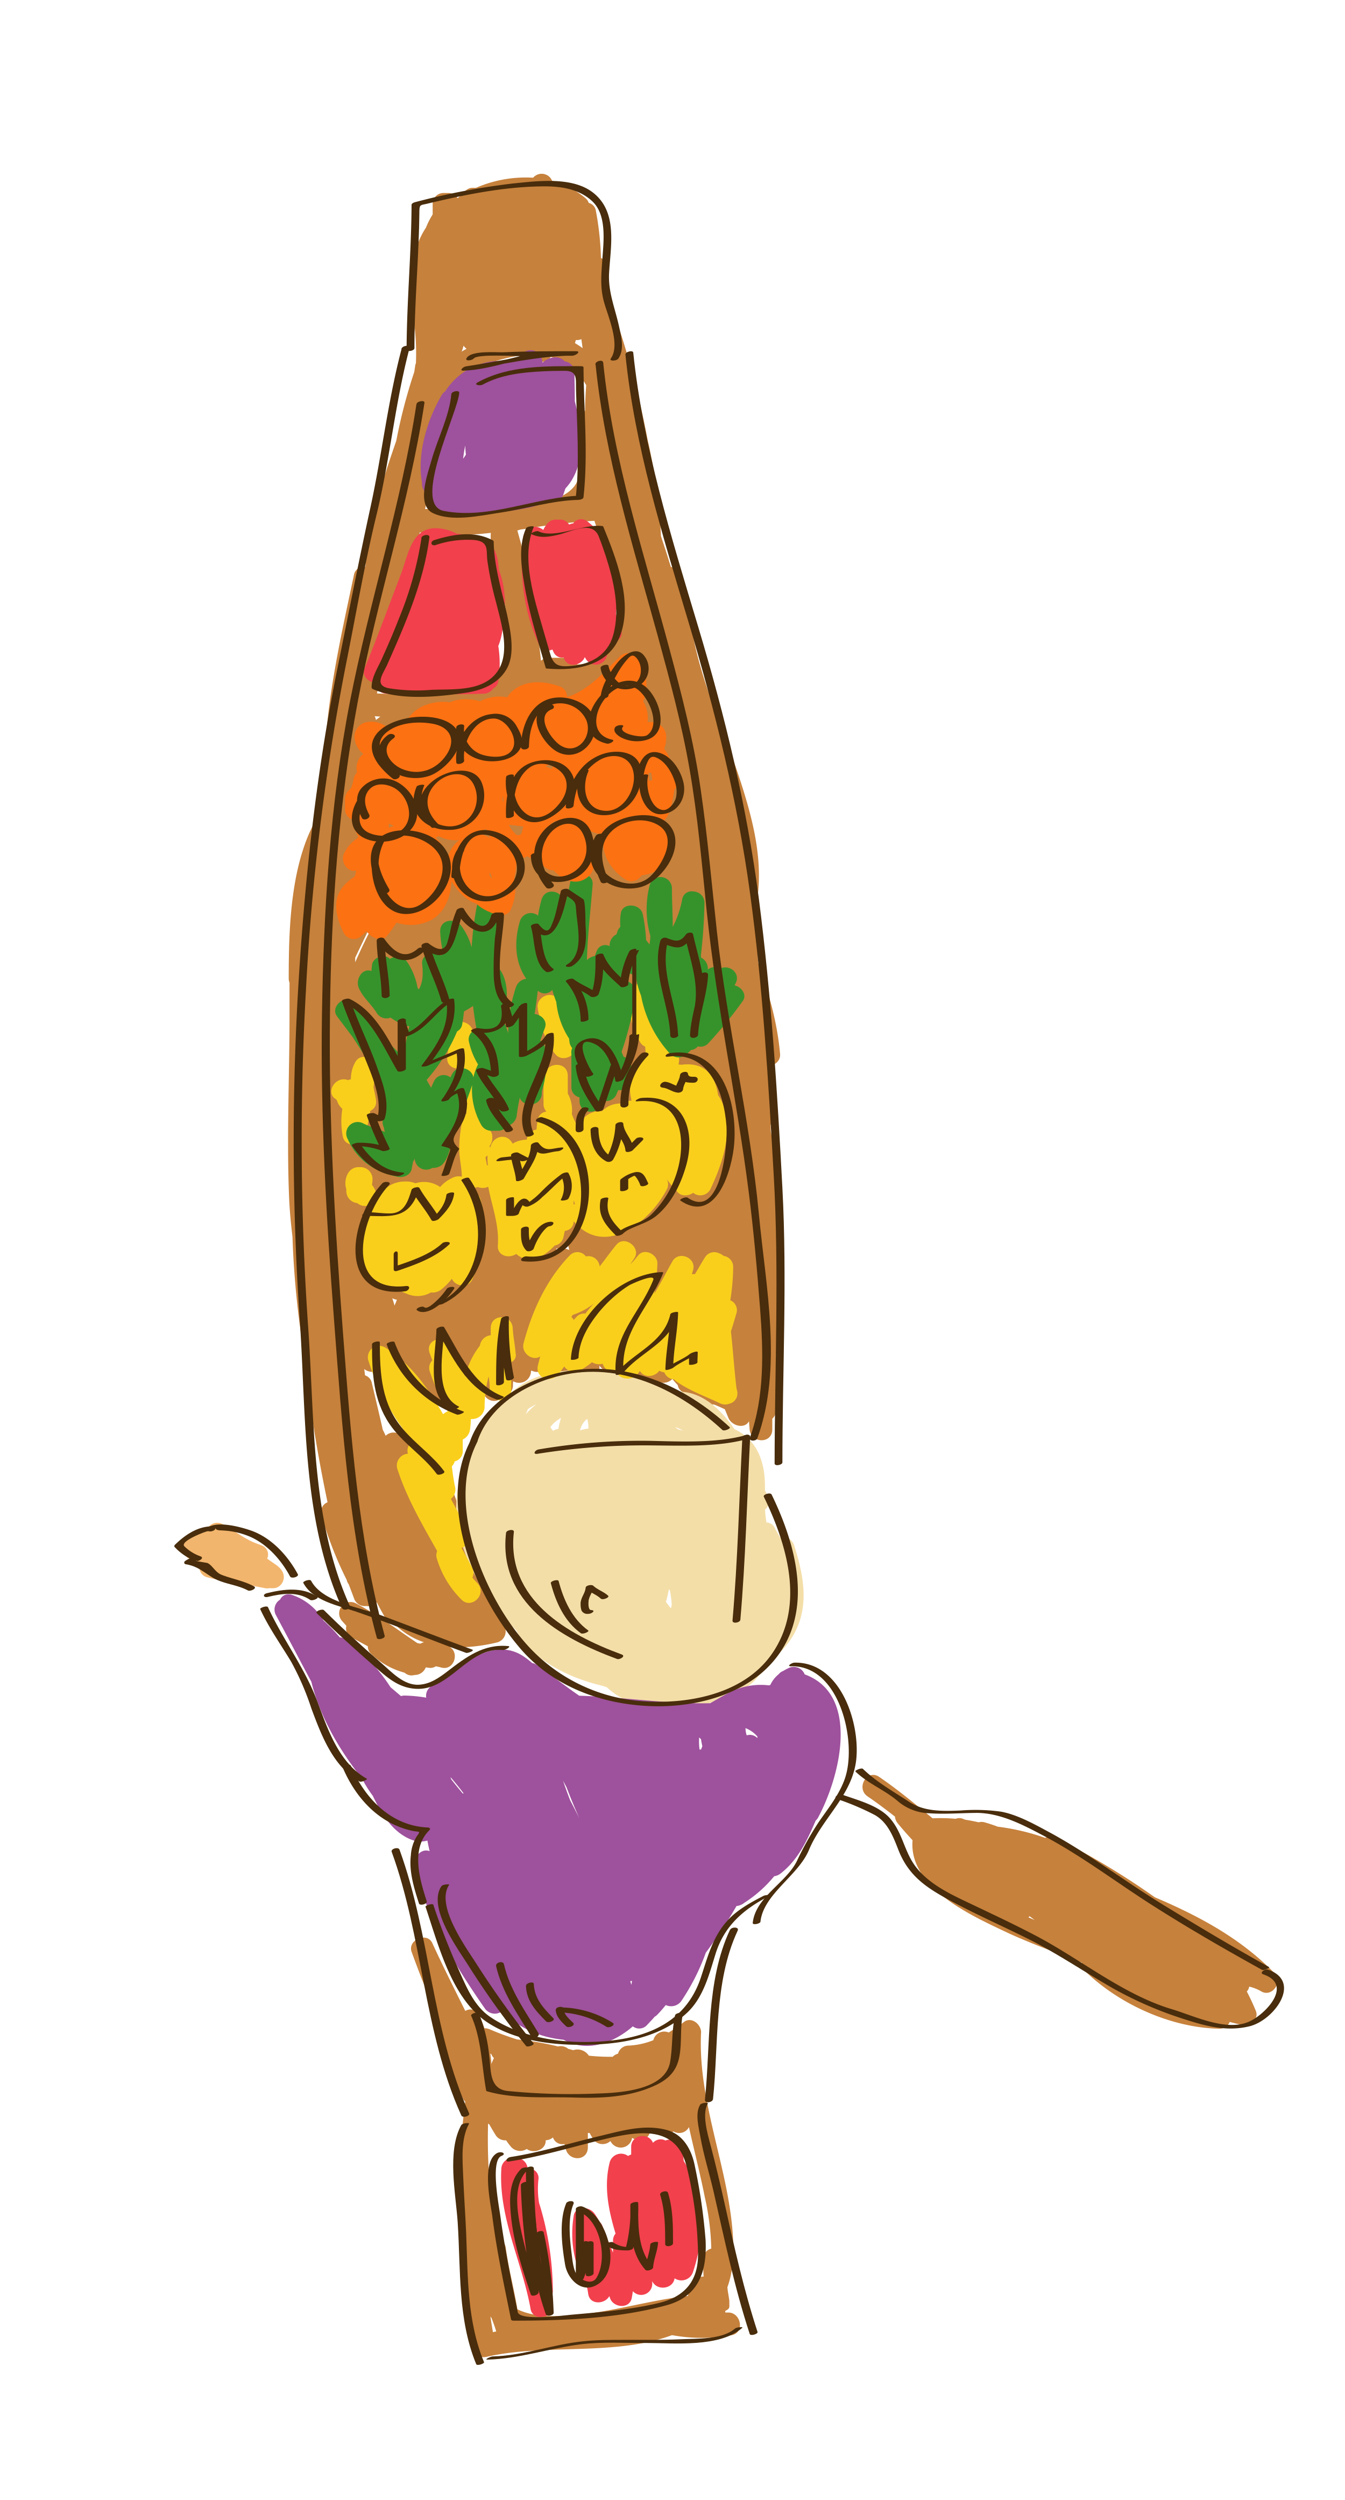 <svg id="layer1" xmlns="http://www.w3.org/2000/svg" viewBox="0 0 332.62 618.19"><defs><style>.cls-1{fill:#c6813c;}.cls-2{fill:#f4dea8;}.cls-3{fill:#f9cf1c;}.cls-4{fill:#36932c;}.cls-5{fill:#fc7112;}.cls-6{fill:#f2404d;}.cls-7{fill:#9e519c;}.cls-8{fill:#f2b56d;}.cls-9{fill:#492d0c;}</style></defs><path class="cls-1" d="M191.93,290.25a3,3,0,0,0,0-.94c0-.15,0-.29-.08-.44a86.8,86.8,0,0,0-1.24-9.16l-.06-1.63a3.19,3.19,0,0,0,1.38-3c-.63-3.89-1.16-7.78-1.63-11.69a2.57,2.57,0,0,0,2.62-2.73c-.67-7.82-2.84-15.3-5.44-22.67-.18-3.93-.59-7.84-1.09-11.74a3.52,3.52,0,0,0,.19-.52c2.8-11.1-.2-22.6-3.66-33.19-3.81-11.71-9.18-23.05-11.51-35.2a2.27,2.27,0,0,0-.19-.59c-.93-4.88-2.26-9.7-3.37-14.57a2.39,2.39,0,0,0-1.94-2q-1.18-3.81-2.45-7.61a133.49,133.49,0,0,0-3.28-23.68,217.7,217.7,0,0,0-10.1-36.36c0-2.11,0-4.22,0-6.32a2.52,2.52,0,0,0-1.46-2.42,73.23,73.23,0,0,0-1.27-11.71,2.33,2.33,0,0,0-1.76-1.91,2.42,2.42,0,0,0-.73-1.11,21,21,0,0,0-8.32-4.35,2.79,2.79,0,0,0-4.7-.77,30.85,30.85,0,0,0-14.12,2.5l-.71,0A2.58,2.58,0,0,0,114.54,48c-.47.27-.94.66-1.39,1a2.73,2.73,0,0,0-2.42-1.28h-.89A2.7,2.7,0,0,0,107,50.28c0,.94,0,1.8,0,2.74a19,19,0,0,0-1.66,3.27c-4.9,7.4-3.6,16.45-2.76,24.89a59.6,59.6,0,0,1,.28,8.62,2.18,2.18,0,0,0-.18.61c-.07.51-.15,1-.22,1.52A132.07,132.07,0,0,0,98,109c-3.58,10.22-6.73,20.53-7.64,31.16a2.45,2.45,0,0,0-2.83,2c-3.49,16.5-7.36,33.16-7.32,50.1q-.56,4.33-1,8.69c-7.48,11.35-7.79,28.65-7.81,41a2.65,2.65,0,0,0,.2,1c0,2.69,0,5.36,0,7.93,0,15-.73,30.08-.11,45.11.13,3.3.46,6.57.84,9.83a224.88,224.88,0,0,0,2.61,27.33C76.33,346,78.33,358.75,81,371.45a2.56,2.56,0,0,0-1.49,3.2,91.61,91.61,0,0,0,6.23,16,2.49,2.49,0,0,0,.49,1.05l1.31,3.47a2.8,2.8,0,0,0,3,1.93,3.14,3.14,0,0,0,2.67-.9c.54,1.09,1.11,2.16,1.72,3.21a2.66,2.66,0,0,0,1.85,1.31,18.66,18.66,0,0,0,8.07,5.34,3.06,3.06,0,0,0-.88.35l-.77-.15c-5-3.36-9.78-7-15.14-9.79a2.81,2.81,0,0,0-3.4,4.4c.34.39.7.76,1,1.14a2.46,2.46,0,0,0,1.3,2.86c1.32.72,2.66,1.46,4,2.18a2.52,2.52,0,0,0,.78,1.84,18.9,18.9,0,0,0,8.24,4.67l.35.23a2.46,2.46,0,0,0,2.17.36,2.94,2.94,0,0,0,2.8-1.89c.3.05.6.1.9.13a2.24,2.24,0,0,0,1.56-.39c.41.08.83.16,1.27.29,3.16.93,4.66-3.46,2.28-5a42.24,42.24,0,0,0,11.7-1.21,2.83,2.83,0,0,0,1.67-4.12c-3.68-6.49-6-13.52-8.34-20.59-1.09-3.35-2.18-6.69-3.38-10a25.84,25.84,0,0,0-1.66-4.2,3,3,0,0,0-.77-.82,2.29,2.29,0,0,0-2.17-1.41,2.43,2.43,0,0,0-1.77-.88l-.47-.49c-.18-.27-.36-.55-.55-.82-.36-1.58-.73-3.15-1.12-4.72a2.56,2.56,0,0,0-3.91-1.63c-.42-.47-.83-.94-1.27-1.39a2.74,2.74,0,0,0-3.89,0c-.22-.49-.46-1-.71-1.46-.88-3.88-1.8-7.74-2.71-11.59a2.46,2.46,0,0,0-1.68-1.89c-.07-.52-.13-1.05-.2-1.57a3.08,3.08,0,0,0,2.83.57c.64,1.1,1.29,2.19,2,3.26a2.82,2.82,0,0,0,5.22-1.41c0-.23,0-.46,0-.69l1.87,3a2.89,2.89,0,0,0,3.67,1.06c.26.54.52,1.08.79,1.62,1,2,3.57,1.65,4.69.17a3,3,0,0,0,3.51-.76c1.15,1.94,4.13,1.09,4.88-.81l.3.51a2.72,2.72,0,0,0,4.39.45,3,3,0,0,0,2.62-2.76c0-.39,0-.79.08-1.18a2.93,2.93,0,0,0,4.38-2.39c0-.05,0-.1,0-.16l.19-.07a3,3,0,0,0,2.66,0,2.82,2.82,0,0,0,4,.64l.12.34c.79,2.29,4.35,2.84,5.26.47,1.62,1.61,4.51.21,4.7-2.11,0-.21,0-.43,0-.65,1.15,2,4.16,2.09,5.05.1a2.47,2.47,0,0,0,.93.53s0,0,0,0v5.35a2.8,2.8,0,0,0,2.77,2.81c2.77,0,4.39-2.13,5.38-4.61a2.35,2.35,0,0,0,.45-.14,3.06,3.06,0,0,0,3.45-.68c.45.55.89,1.05,1.34,1.52a2.29,2.29,0,0,0,1.32,1.74c.6.28,1.21.54,1.82.8a21.17,21.17,0,0,0,5.09,2.16,2.63,2.63,0,0,0,.77.1c.89.37,1.77.76,2.64,1.16l.88,2.13c.84,2,4,2.85,5.1.84l.15,2c.31,3.54,5.61,3.66,5.61,0l0-2.61a3,3,0,0,0,.92-1.85,71,71,0,0,0-.06-14,2.57,2.57,0,0,0,.95-2.08C192.93,318.65,193.35,304.39,191.93,290.25Zm-85.81-106c.79-1.42,1.49-2.87,2.12-4.31-.3,1.22-.63,2.43-1,3.64Zm8.11-5.36.33-1.49c.77-.12,1.54-.27,2.29-.44C116,177.57,115.11,178.2,114.23,178.84Zm-26.39,59.1c0-.4,0-.81,0-1.21q2-4.15,4-8.33a3.2,3.2,0,0,0,.54.09Q89.93,233.13,87.84,237.94Zm42.63,4.16c-.12-1.11-.22-2.22-.3-3.34.46,1.3.91,2.61,1.33,3.93,0,.57-.05,1.13-.08,1.7C131.12,243.62,130.8,242.86,130.47,242.1Zm35.89,28.22-.18-1c0-.22,0-.44,0-.66L167,271c0,.42,0,.85,0,1.28C166.77,271.63,166.56,271,166.36,270.32Zm2.38-28.62c-.24-1.76-.4-3.55-.52-5.36.42,3.19.79,6.4,1.14,9.6C169.14,244.51,168.93,243.09,168.74,241.7ZM99.37,258.06c-.13.57-.27,1.15-.41,1.71-.14-.9-.26-1.8-.35-2.71.26-1,.53-2,.81-3C99.36,255.38,99.35,256.73,99.37,258.06ZM88.62,251h0c-.11.53-.23,1.07-.33,1.61l-.33,0c0-.37-.11-.74-.16-1.11A2.64,2.64,0,0,0,88.62,251ZM97,321a3.12,3.12,0,0,0,1.1.34l0,.18c-.17.44-.35.87-.54,1.3C97.42,322.2,97.22,321.6,97,321Zm50-192.22c1.28,4.1,3.91,7.74,5.19,11.91a62.7,62.7,0,0,1,2,11.32c-1.52,6.73-5.25,12.36-11.47,12.28a2.54,2.54,0,0,0-2.55-1.64H135.7a2.52,2.52,0,0,0-1.92.74c-.17-1.72-.36-3.5-.57-5.21a2.87,2.87,0,0,0,.73-2.62c-1.54-8.24-3.76-16.34-6-24.41l.06,0,.71-.22c1.36-.17,2.72-.38,4.06-.63A141.27,141.27,0,0,1,147,128.77Zm-4.58-44.72a2.28,2.28,0,0,0,1.35-.22c.1.75.21,1.5.31,2.25a18.5,18.5,0,0,0-1.88-1.24C142.27,84.58,142.34,84.32,142.42,84.05Zm-28.1,2.5c.12-.36.22-.73.33-1.09a2.86,2.86,0,0,0,.74.77c-.42.22-.84.46-1.25.7A3.35,3.35,0,0,0,114.32,86.55Zm-7.93,24.22a2.74,2.74,0,0,0-.19-.92q.51-2.85.93-5.73c.4-1.12.8-2.24,1.21-3.36A2.57,2.57,0,0,0,110,98.29c0-.17,0-.34,0-.51l.08-.11c4.89-6.19,12.61-9.28,20.33-9.94.32,0,.62,0,.94,0a2.76,2.76,0,0,0,4.86.52,15.07,15.07,0,0,1,8.76,7c-.17,2.1-.25,4.19-.27,6.29a2.59,2.59,0,0,0-1.07,2.16c0,4.75.87,10-.58,14.57-1,3.21-4.33,4.77-7.54,5.68a46.38,46.38,0,0,0-7.81,1.46l-1.72.19a2.75,2.75,0,0,0-3.65.26c-5.72.3-11.51.1-17.19,0A62.73,62.73,0,0,0,106.39,110.77Zm-3.57,24.4q.51-1.77,1-3.54a68.75,68.75,0,0,0,17.55.11,24.24,24.24,0,0,0,.82,7.34,47.21,47.21,0,0,0,1.69,5.46c.54,2.74,1.1,5.47,1.55,8.22.86,5.34,1.35,12.09-3.11,15.83-1,.11-2,.22-3,.36a83.08,83.08,0,0,0-14,2.87c-4,0-8.07-.21-12.11-.37C96.4,159.36,100.26,147.43,102.82,135.17Zm-8.76,42c-.37.27-.73.56-1.09.84a2.76,2.76,0,0,0-.32-.93Zm43.53,132v-.49a3.23,3.23,0,0,0,.93.08A3.1,3.1,0,0,0,137.59,309.24Zm1.5-.49a2.81,2.81,0,0,0,1.39-.81c.1.4.2.8.29,1.19A2.9,2.9,0,0,0,139.09,308.75Z"/><path class="cls-1" d="M315.18,487.87c-8.42-8.65-18.73-14.14-29.58-18.75a186.33,186.33,0,0,0-24.51-14.69,2.76,2.76,0,0,0-2.62,0,55.85,55.85,0,0,0-11.72-2.77c-1.07-.4-2.16-.77-3.27-1.08a2.65,2.65,0,0,0-1.45,0c-1.09-.26-2.2-.47-3.32-.64l-.58-.23a2.42,2.42,0,0,0-1.79,0,41.64,41.64,0,0,0-5.71-.12c-4.33-3.53-8.62-7.12-13.24-10.26-3-2-5.8,2.82-2.83,4.84,2.32,1.58,4.56,3.28,6.77,5a2.92,2.92,0,0,0,.69,1.67c1.17,1.43,2.39,2.81,3.65,4.16,0,0,0,.07,0,.11-.91,11.55,14.46,18.49,22.9,22.49,6.1,2.88,12.62,5.17,19,7.68a2.56,2.56,0,0,0,.81,2.13c8.52,8.22,21.31,14,33.2,14.2a2.65,2.65,0,0,0,2.53-1.68,26.69,26.69,0,0,0,3,.69c1.82.32,4.36-1.26,3.45-3.44q-1-2.43-2.22-4.77a2.3,2.3,0,0,0,.59-1.21,11,11,0,0,1,2.86,1.11C314.5,494.06,317.35,490.1,315.18,487.87Zm-60.84-13.8a3.45,3.45,0,0,0,.26-.28l1.28.95c-.37-.16-.75-.31-1.12-.48Z"/><path class="cls-1" d="M180.21,571.79l-.85,0v-.41c1-.47,1.07-.76,1-1.69,0-.25.07-.33,0-.32h0s0-.51,0-.55c-.09-.58-.2-1.36-.31-1.93-.07-.41-.12-.93-.17-1.34,1.76-4.78,1.68-10.4,1.09-15.87-1.69-15.62-8.16-30.43-7.63-46.32,0-.14,0-.28,0-.42.39-2.11-2.21-4.5-4.19-3a41.68,41.68,0,0,1-3.78,2.61,2.77,2.77,0,0,0-3.8,1.9,18.4,18.4,0,0,1-6.17,1.34,2.68,2.68,0,0,0-2.56,2,2.71,2.71,0,0,0-1.32.76,49.1,49.1,0,0,1-5.9-.27,3.34,3.34,0,0,0-3.85-1.36l-1.24-.33A2.91,2.91,0,0,0,138,506a70.73,70.73,0,0,0-10.11-1.73,69.56,69.56,0,0,1-6.81-2.52,3,3,0,0,0-1.28-.25,33.34,33.34,0,0,0-1.28-3.2,2.38,2.38,0,0,0-3.45-1.08c-2.77-5.57-5.56-11.11-8.15-16.76-1.32-2.88-6.2-.82-5.12,2.16,1.66,4.6,3.45,9.14,5.31,13.65a4.4,4.4,0,0,0,0,.62,67.48,67.48,0,0,0,7.42,22.08,3.05,3.05,0,0,0,.52.68,194.91,194.91,0,0,0,1.87,61.08,2.83,2.83,0,0,0,3.45,2c14.6-3.33,31.56-.09,45.82-5.35a41.3,41.3,0,0,0,14.79,0C184.22,576.72,183.25,571.88,180.21,571.79ZM121.5,507.87a2.44,2.44,0,0,0,.65,1,15.58,15.58,0,0,0-.64,1.47c0-.86-.13-1.71-.24-2.56Zm.4,68.77q-.33-1.93-.63-3.87c.1.13.19.26.29.38s0,0,0,0c.41,1.08.85,2.23,1.15,3.32Zm52-18.11c0,1.47,0,2.92.1,4.37a2.63,2.63,0,0,0-2.4,1.35,12.42,12.42,0,0,0-1.5,3.44c-9.22,1-18.37,3.87-27.6,4.69-4.68.42-10.18.74-14.55-1.39-.83-5.07-2.2-10.16-2.86-15.13a3.16,3.16,0,0,0-2.34-2.66q-.51-3-.92-6.12a140,140,0,0,1-1.13-22l.29.17c.49.86,1,1.73,1.56,2.63a2.76,2.76,0,0,0,2.61,1.32c.3.45.62.9,1,1.35a3,3,0,0,0,4.11.79c1.58,1.24,4.8.29,4.68-2.15a2.91,2.91,0,0,0,1.79-.69l.12.27a2.43,2.43,0,0,0,2.72,1.34c.19.52.24,1,.43,1.56,1.07,2.85,5.37,2.58,5.37-.75v-3.53h.43c.23.46.54.93.8,1.39a2.83,2.83,0,0,0,4.34.61l.17.28a2.83,2.83,0,0,0,5.2-1.08c1.58,1.09,3.94.61,4.4-1.38a2.92,2.92,0,0,0,2.69-.38,2.7,2.7,0,0,0,3.16.18,2.71,2.71,0,0,0,3.81-1.07c1.29,5.82,2.79,11.6,3.94,17.42a63.26,63.26,0,0,1,1.58,12.63A2.55,2.55,0,0,0,173.93,558.53Z"/><path class="cls-2" d="M196.38,382.07a2.79,2.79,0,0,0-3.41-1.86c-.46-.78-.91-1.57-1.33-2.37a2.45,2.45,0,0,0-2.09-1.41,23.47,23.47,0,0,1-.34-3.17,2.73,2.73,0,0,0,.64-3.45l-.67-1.28c0-.94,0-1.87-.06-2.75-.36-5.67-2.65-10.16-7.52-12.44-3-4.49-7.6-9-13.24-9.23-2.19-.07-28.47-12.16-42.07.34a19.13,19.13,0,0,0-5.82,6.85c-3.47,2.66-5.42,8.11-6.18,12.07-.09.47-.17.95-.24,1.42-4.16,12.59,2.72,27.4,13.58,38.29,3.52,6.88,12.47,11.67,21.25,13.72l1.15.36c8.18,7.56,21.23,6.85,31.44,1.36a11.2,11.2,0,0,0,6.25-4.29A29,29,0,0,0,192.5,409a25.11,25.11,0,0,0,2.59-3C200.46,398.61,199,390.22,196.38,382.07Zm-31.69,14,.21-.72c.19-.76.35-1.53.5-2.31l.26.12a32.43,32.43,0,0,1,.46,3.51l-.15.92-.17-.06C165.4,397,165,396.54,164.69,396.05Zm-19.17-42.84a8.7,8.7,0,0,0-2.07.45,4.91,4.91,0,0,1,1.77-2.86A8.85,8.85,0,0,1,145.52,353.21Zm-7.42.07a3.37,3.37,0,0,0-1.34.48l-.66-.9.32-.42a7.82,7.82,0,0,1,2.34-1.85A12.44,12.44,0,0,0,138.1,353.28Zm30.78.43a11.2,11.2,0,0,0-1.11-.27c-.24-.17-.49-.35-.74-.51l.24,0A17.31,17.31,0,0,1,168.88,353.71Zm-36.29-6.47a16.78,16.78,0,0,0-2.53,2.38q.24-.64.54-1.26A14.93,14.93,0,0,1,132.59,347.24Z"/><path class="cls-3" d="M177.58,270.77c-.63-4.52-2.94-7.81-8-7.6-.37,0-.73.06-1.07.11a3.08,3.08,0,0,0-.68-.07c0-.27.07-.53.1-.8a2.32,2.32,0,0,0-.94-2.21,2.64,2.64,0,0,0-1.88-2.17c-.24-3-.69-6-.75-9a3.29,3.29,0,0,0-.11-.71c.08-1.54.11-3.09.11-4.64a2.84,2.84,0,0,0-2.8-2.81c-3.38,0-4.57,3-5.38,5.89-1,3.7.29,7.6,2.06,10.82a2.67,2.67,0,0,0,1.32,1.21q.06.91.09,1.83v.06a7,7,0,0,0-2,2.64,2.53,2.53,0,0,0-1.47,1.91,14.9,14.9,0,0,0,0,6.9,6.19,6.19,0,0,0-2.69.73,6.13,6.13,0,0,0-4.62,1.91,5.42,5.42,0,0,0-5.27,2.72,2.43,2.43,0,0,0-1.19.21,15.5,15.5,0,0,1-1-2.27,8.39,8.39,0,0,0-1-5.06V266c0-3.71-5.4-3.51-5.81,0a50.9,50.9,0,0,0-.19,5.75v1.39a2.74,2.74,0,0,0,.73,1.71l.08,0a2.38,2.38,0,0,0-2.24,2,23.2,23.2,0,0,0-.3,2.44,2.81,2.81,0,0,0-2.4,2.47,10.83,10.83,0,0,0-1.75.27,6.09,6.09,0,0,0-1.75.75c-.07-.11-.13-.23-.21-.35-1.39-2.18-4.24-1.56-5.12.67a14,14,0,0,0-.57,1.91,2.47,2.47,0,0,0-.32.76,14.86,14.86,0,0,0,.1,2.41c-.36-.19-.25-.14-.25.2h0c0-.75-.27-1.51-.34-2.28a2.45,2.45,0,0,0,1.11-2.27l0-.35-.2,0a3.29,3.29,0,0,0,.76-2.29,2.54,2.54,0,0,0-.55-1.72,30,30,0,0,1-.23-5.41,2.6,2.6,0,0,0-1.39-2.37,3,3,0,0,0,.18-.45,32.1,32.1,0,0,0,1-8.68,4.25,4.25,0,0,0-.38-3.29,2.56,2.56,0,0,0-2.78-1.32L117,257c0-.27.08-.89.09-1.16a3.13,3.13,0,0,0-2.8-3.16h-.89c-2.2,0-3.39,2.72-2.42,4.58.08.14.16.46.24.61a28.8,28.8,0,0,0-.62,3.6c-.17,2.26,2,3.13,3.66,2.55v0a3.3,3.3,0,0,0,.72,1.14,20.39,20.39,0,0,1-.72,4.52,2.53,2.53,0,0,0,1.36,3.15,2.84,2.84,0,0,0-.27,1.17v1.41c-1,.33-.8.79-.94,1.41a32.76,32.76,0,0,0-.84,7.24c0,2.32.62,4.59.63,6.89l0,0a3.22,3.22,0,0,0-2.19.22,8.86,8.86,0,0,0-3.16,2.33,7,7,0,0,0-6.1-.93,6.32,6.32,0,0,0-2.65-.43,7.26,7.26,0,0,0-6.74,4.42,6.63,6.63,0,0,0-1.18.8,2.86,2.86,0,0,0,.46-3.4,6.84,6.84,0,0,0-.65-1,10.58,10.58,0,0,0,.14-1.38,3,3,0,0,0-2.8-3h-.89A3,3,0,0,0,86,290.23a4.89,4.89,0,0,0-.36,3.79c0,.13,0,.31,0,.45a3,3,0,0,0,2.71,3,2.89,2.89,0,0,0,3.3.35,2.52,2.52,0,0,0,.33-.24c-4.41,4.13-4.52,15-1.32,18.93,1.82,2.25,4.33,2.36,6.72,1.49a10.72,10.72,0,0,0,3.27,1.91,6.51,6.51,0,0,0,5.92-.35,3.37,3.37,0,0,0,2.59-.75,16,16,0,0,0,2.59-2.62l.14.26c1,1.73,3.94,1.93,4.84,0,2.93-6.26,4-13.27,2.07-20a2.82,2.82,0,0,0-2.5-2c0-.26,0-.53-.08-.79,0,0,0,0,0-.07a3.14,3.14,0,0,0,1.87-.09,7.35,7.35,0,0,0,.84.19,2.92,2.92,0,0,0,1.81-.27c.89,4.81,2.75,9.43,2.38,14.52-.19,2.61,2.79,3.33,4.53,2.1,3.39,2.9,6.92.68,9.54-2.08a2.61,2.61,0,0,0,2.13-2c.15-.55.21-1.09.38-1.63a2.34,2.34,0,0,0,2.17-2.38c7.54,9.05,18.66.44,23-7.8a2.68,2.68,0,0,0-.13-2.85s0,0,0,0a18.8,18.8,0,0,0,2,2.56,2.14,2.14,0,0,0,.5.41c.74,1.55,2.9,1.62,4.17.65a2.8,2.8,0,0,0,4.19-.73C179,287.17,182.12,277.37,177.58,270.77Zm-35.41,26.91a3.28,3.28,0,0,0-.31.2v-1.07C142,297.1,142.07,297.39,142.17,297.68Z"/><path class="cls-3" d="M139.27,246.64h-1.54s0,.19,0,.17c-1.56-1.86-4.92-.25-4.78,2.1.09,1.55.74,3,.89,4.52a4.21,4.21,0,0,0,.16.74,3.48,3.48,0,0,0,.22.72c1,2.15,1.62,4.11,3.26,5.92s4.93.38,4.93-2v-8.92A3.53,3.53,0,0,0,139.27,246.64Z"/><path class="cls-3" d="M93,272.22c-.07-1-.42-2.24-.62-3.43.16-1.29.32-2.57.52-3.86.46-2.91-3.56-5.21-5.12-2.16a8.35,8.35,0,0,0-1,4.08,2.44,2.44,0,0,0-.69.23c-3.15-1.23-5.83,3.23-2.91,4.77.05.11.13.26.23.45a3.73,3.73,0,0,0,.75,1.33,3.23,3.23,0,0,0,.5.54,19.82,19.82,0,0,0,.11,6.82c.6,2.84,4.63,2.51,5.41,0a45.16,45.16,0,0,0,1.39-6.34A2.31,2.31,0,0,0,93,272.22Z"/><path class="cls-3" d="M127.52,334.65c-.15-2.11-.61-4.12-.72-6.24-.19-3.59-5.44-3.64-5.44,0v1.74a3,3,0,0,0-2.69,2.59,19.28,19.28,0,0,0-3.62,7.57,42.35,42.35,0,0,1-2.48-4.95c-.3-.78-.61-1.56-.92-2.34-1.31-3.28-6.62-2-5.41,1.49q.33.93.69,1.83a2.68,2.68,0,0,0-.69,2.63,55.68,55.68,0,0,0,4.44,9.91s0,.08,0,.12a2.89,2.89,0,0,0-1.1.69c-3.65-6.43-8.2-12.74-14.41-16.56a2.82,2.82,0,0,0-4.11,3.16,60.09,60.09,0,0,0,11,20.15,2.59,2.59,0,0,0-1.18,3,2.93,2.93,0,0,0-2.67,3.59c2.32,7.28,6.17,13.85,9.9,20.48a2.72,2.72,0,0,0-.09,1.82,23.85,23.85,0,0,0,6.07,10.15c2.51,2.61,6.47-1.36,4-4-.45-.46-.86-.93-1.26-1.41a2.73,2.73,0,0,0-.09-2.48c-.83-1.64-1.71-3.26-2.61-4.87a2.84,2.84,0,0,0,1.72-4c-1.39-2.74-2.91-5.41-4.34-8.1a2.91,2.91,0,0,0,1.06-2.83c-.38-1.73-.61-3.48-.83-5.24a2.58,2.58,0,0,0,.7-1.21,2.58,2.58,0,0,0,2-2.61v-2.8a3.2,3.2,0,0,0,1.81-2.56,23.78,23.78,0,0,0,.2-2.51,3.1,3.1,0,0,0,3.39-2.84,29.14,29.14,0,0,1,1-7.69,18.21,18.21,0,0,1,.26,3.23c.2,3.58,5.33,3.64,5.33,0V336.8A1.87,1.87,0,0,0,127.52,334.65Z"/><path class="cls-3" d="M182.36,344.44h0a3.12,3.12,0,0,0-.2-1c-.58-4.74-.88-9.51-1.4-14.26.5-1.49.93-3,1.37-4.49a2.64,2.64,0,0,0-1.53-3.19,54.26,54.26,0,0,0,.72-8.25,2.73,2.73,0,0,0-2.38-2.72,3,3,0,0,0-1.13-.65,2.68,2.68,0,0,0-3.5,1.06c-.32.48-.62,1-.9,1.48-.53.87-1,1.75-1.57,2.63a2.7,2.7,0,0,0-.75,0c.11-.34.21-.69.31-1,.9-3.06-3.56-4.93-5.12-2.16s-2.9,5.39-4.47,8a54.82,54.82,0,0,0,.77-7.47c.06-2.27-3.22-3.94-4.78-2-.6.76-1.23,1.5-1.9,2.21.3-.5.61-1,.95-1.49,1.82-2.6-2.36-5.83-4.4-3.39-1.37,1.63-2.71,3.54-4.16,5.39a2.79,2.79,0,0,0-3.4-2.48,2.6,2.6,0,0,0-4-.24c-5.78,6-9.32,13.73-11.42,21.75-.61,2.34,2.19,4.51,4.13,3.21-.19.71-.38,1.43-.56,2.15-.82,3.26,3.29,4.6,5.12,2.15l1.38-1.8a3,3,0,0,0,3.86,1,20.61,20.61,0,0,0,3-2.06,3.23,3.23,0,0,0,2.64.37,2.93,2.93,0,0,0,3.44,2c.59,1.88,3.88,2.37,5.25.5l.54-.7c1,1.76,3.65,1.54,4.77-.08a3,3,0,0,0,1.23.4,2.8,2.8,0,0,0,2.45,1.75,2.79,2.79,0,0,0,.56.52c3.33,2.33,7.06,3.62,10.7,5.36a2.86,2.86,0,0,0,2.43.12A2.55,2.55,0,0,0,182.36,344.44Zm-37.59-19.65a2.58,2.58,0,0,0-2.13.75c-.27.27-.52.56-.78.84a2.31,2.31,0,0,0-.57-.78l.34-.48a16.56,16.56,0,0,0,5.28-2.86A28.88,28.88,0,0,0,144.77,324.79Z"/><path class="cls-4" d="M181.64,243.63c.07-.11.12-.22.19-.32,1.56-2.69-1.57-5-3.79-3.79a2.57,2.57,0,0,0-3,.21,3,3,0,0,0-1.66-2.95v-.24a1.41,1.41,0,0,0-.06-.22,131.39,131.39,0,0,0,.9-13.16,2.8,2.8,0,0,0-2.71-2.73,2.35,2.35,0,0,0-2.81,2,24.53,24.53,0,0,1-2.33,6.75c0-3.14-.2-6.32-.2-9.58a2.81,2.81,0,0,0-5.5-.74,23.91,23.91,0,0,0,.16,12.54c0,.71-.11,1.42-.2,2.13l-.85-1.08a40.67,40.67,0,0,0-.84-6.46c-.58-2.59-5-2.92-5.41-.15a14.09,14.09,0,0,0-.12,3.34,2.84,2.84,0,0,0-.77,1.27l-.19.57a3.09,3.09,0,0,0-1.69,2.7c0,.07,0,.16,0,.23a2.23,2.23,0,0,0-3.18,1.19c-.18.41-.33.82-.48,1.24a2.44,2.44,0,0,0-.52.12l-.18.08a3.1,3.1,0,0,0-1.26.82c.19-6.26.93-12.54,1.42-18.69.25-3.14-4.93-3.85-5.5-.75-.39,2.11-.92,4.18-1.48,6.24a8.83,8.83,0,0,1-.16-1c-.25-3.08-4.57-3.9-5.5-.75a30.09,30.09,0,0,0-.85,3.94l-.39-.26a2.82,2.82,0,0,0-4.11,1.68c-1.47,4.94-1.24,10.2,1.57,14.19a3.11,3.11,0,0,0-2.46,1.86,36,36,0,0,0-2,11.6c-.19-.6-.38-1.2-.62-1.79a2.94,2.94,0,0,0-.92-1.25c1.55-4.2,1.85-9.47-.59-12.82.22-4.86-.14-9.78-.17-14.62,0-3.08-4.9-3.92-5.5-.74a80.18,80.18,0,0,0-1.24,10,16,16,0,0,0-2.56-5.31c-1.52-2.08-5.34-1.61-5.22,1.42a24.26,24.26,0,0,0,.76,5.22,2.94,2.94,0,0,0-.5.71c-1.62-1.38-5-.46-4.72,2.09s.17,4.5-.82,6.28l-.31-.39a16.77,16.77,0,0,0-2.57-6.41,3.12,3.12,0,0,0-4.26-.75l-.31-.26c-1.35-1-3.89,0-4.12,1.68q-.1.79-.15,1.56c-2.29-.79-4,2.05-3.14,4.17,1.06,2.46,3.1,4,4.46,6.24a2.82,2.82,0,0,0,3.42,1.12,15.07,15.07,0,0,0,3.61,1.95,2.15,2.15,0,0,0,1,.14c-.56,2.56-1.06,5.13-1.55,7.71q-3.1-3.28-6.53-6.29L93,255c-.41-.57-.82-1.13-1.24-1.69-1.26-1.85-2.59-3.66-4-5.39-2-2.44-6.31.85-4.4,3.39l3.77,5a134.48,134.48,0,0,1,7.43,12.53,33,33,0,0,0,.08,8.2,2.9,2.9,0,0,0,.28,1.69q.1.57.24,1.14c-1.76-.66-3.55-1.26-5.29-2.07A2.83,2.83,0,0,0,86,281.66c2.32,5.26,6.83,8.23,12.37,9.31,1.39.27,3.16-.37,3.45-2,.11-.6.23-1.2.35-1.79a2.52,2.52,0,0,0,.39-.72,2.84,2.84,0,0,0,4.34,2.32,3.85,3.85,0,0,0,1.76-.35c2.27-1,3-6.1,3.63-8.11.29-.92.57-1.86.86-2.8a80.16,80.16,0,0,0,3.6-9.23,17.78,17.78,0,0,0,2.25,9.83,2.87,2.87,0,0,0,2.42,1.47h1.78a2.72,2.72,0,0,0,2.22-1.21,3,3,0,0,0,2.37-2.6c.18-1.47.45-2.93.75-4.36h0c.88,2.53,5.34,2.17,5.44-1l0-.6a22.42,22.42,0,0,0,.76-10.85,2.29,2.29,0,0,0-1.13-1.69c.36-1,.74-2.05,1.13-3.07.72-1.83-.87-3.3-2.52-3.49.3-1.91.54-3.84.79-5.76l.29.22a2.41,2.41,0,0,0,3.27-.44q.43,1.52,1,3a20.23,20.23,0,0,0,3.19,9.1c0,.36.07.72.12,1.09a3.44,3.44,0,0,0,.62,1.22,2.63,2.63,0,0,0-.19,1.45v8a2.53,2.53,0,0,0,2,2.72v.85c0,3.33,4.54,3.59,5.62.74.09-.22.22-.45.3-.67a4.43,4.43,0,0,0,.66,0,2.78,2.78,0,0,0,2.44-1.39c.19-.44.37-.88.55-1.31,1.8.25,4-1.39,3.31-3.52-.4-1.29.21-.47-1.29.49a3.11,3.11,0,0,0,.9-1.11l.11-.05a.36.36,0,0,1,0-.09,3,3,0,0,0-1.7-4c-.17-.39-.33-.79-.49-1.18a74.77,74.77,0,0,0,3.4-14,3,3,0,0,0-1.8-3.39q.24-1,.42-2a2.54,2.54,0,0,0,1.41.27,22.48,22.48,0,0,0,1.39,5.24,29.2,29.2,0,0,0,7.28,14.48,3,3,0,0,0,4.39-.43,2.61,2.61,0,0,0,.66-.63,2.56,2.56,0,0,0,1.72-.9,2.61,2.61,0,0,0,2.54-.72,107.89,107.89,0,0,0,8.47-10.37C184.88,246.06,183.41,244,181.64,243.63Zm-64.57,22.75c-.39-2.27-3.86-3.29-5.2-.93-.17.31-.33.63-.49.94a2.65,2.65,0,0,0-4,.84c-.27.57-.52,1.14-.77,1.71-.38-.64-.74-1.28-1.1-1.93a43.88,43.88,0,0,0,7.54-12,2.33,2.33,0,0,0,1.24-1.68c.19-1.08.34-2.17.47-3.26a21.8,21.8,0,0,0,2.22-1.34c.22,1.83.48,3.67.82,5.49a2,2,0,0,0,.08.26,2.61,2.61,0,0,0-1.86,3.31,18,18,0,0,0,2.2,5.39A13.38,13.38,0,0,0,117.07,266.38Z"/><path class="cls-5" d="M165.16,201.61a23.08,23.08,0,0,0,1.56-6.15,6,6,0,0,0,.58-1.13c.79-2.06-.07-4.23-1.42-6.16a13,13,0,0,0-1.62-3c.69-2.14.87-4.35-.76-5.72a4,4,0,0,0-3.34-.88.77.77,0,0,0,0-.15,8,8,0,0,0-1.08-5,10.92,10.92,0,0,0-1.36-10.56,2.84,2.84,0,0,0-4.4-.57c-3.85,3.87-8,8.48-13.06,10.05a.08.08,0,0,0,0,0,2.84,2.84,0,0,0-2.06-2.7c-3.94-1.31-8.26-1.57-11.56,1.29a5,5,0,0,0-1.18,1.48,10.2,10.2,0,0,0-6.73,1,12.13,12.13,0,0,0-5.68-.32,7.09,7.09,0,0,0-1.79.57,11.54,11.54,0,0,0-5.65.55,9.06,9.06,0,0,0-4.86,3.7,9.46,9.46,0,0,0-4.67,2.22,6.29,6.29,0,0,0-5.27-1.61,3.74,3.74,0,0,0-3.15,3.77,5.75,5.75,0,0,0,2.18,4.12A4.52,4.52,0,0,0,88.3,191a3,3,0,0,0-.89,1.85,11.37,11.37,0,0,1-.64,2.14,3.14,3.14,0,0,0-1.45,2.32v2.81a2.68,2.68,0,0,0,1.92,2.54,11.49,11.49,0,0,0,1.27,4s.08.06.1.09a4.55,4.55,0,0,1-.21.51A8.9,8.9,0,0,0,85.11,211c-1.08,2,.9,4.9,3,4.23a8.62,8.62,0,0,0-.25,1.12c-.09.16-.18.32-.26.48a11,11,0,0,0-3.06,2.78c-2.51,3.29-1.2,7.9.53,11.17a2.78,2.78,0,0,0,3.83,1,14.33,14.33,0,0,0,1.69-1.51c.37.38.76.74,1.16,1.08,1.06.89,3,1.26,4,0a29.75,29.75,0,0,0,2.3-3.25,10.94,10.94,0,0,0,8.45-.55c3.49-1.85,5-5.78,5.14-9.7,1.34,2.41,3.68,4.8,6.23,5.6,1.49,1.58,3.55,2.15,5.83,3.15h0c.13,0,.25-.33.38-.32a2.53,2.53,0,0,0,2.09-1.07,2.29,2.29,0,0,0,.1-.23,3.3,3.3,0,0,0,.18-.32l0-.1c0-.07,0-.15.08-.21l.06-.15a12.84,12.84,0,0,0,.62-7.19,19.49,19.49,0,0,0,.52-4.73,4.85,4.85,0,0,0,2.71-.59,4.43,4.43,0,0,0,1.12.61,3.77,3.77,0,0,0,2.21.13,3,3,0,0,0,3.13,2.75l.26.28c2.19,2.26,5.42,3.59,8.14,1.45,2.06-1.63,2-4.81,1.41-7.74a8.1,8.1,0,0,0-.35-2.85,3.22,3.22,0,0,0-.55-1,7,7,0,0,0,1.17.55,8.09,8.09,0,0,0,2.5.44c-1.23,4.32,1.42,8.76,5.25,11.21a2.8,2.8,0,0,0,3.4-.44c.22-.23.43-.46.64-.7a7,7,0,0,0,2.7-.67c4.54-2.07,4.61-8.46,2.32-12.52A3.74,3.74,0,0,0,165.16,201.61Zm-4.78-10.46A2.36,2.36,0,0,0,161,191a9.82,9.82,0,0,1,.29,1.88l-.22.07-.66.12A11,11,0,0,0,160.38,191.15ZM96.1,204.54a6.93,6.93,0,0,1,.14-.94,12.43,12.43,0,0,0,1.12.64,9.25,9.25,0,0,0-1,.33C96.22,204.54,96.14,204.52,96.1,204.54Zm38.9-15s0-.05,0-.07l1-.55a4.23,4.23,0,0,0,.73.58c-.08.21-.17.41-.26.62A10.83,10.83,0,0,0,135,189.58Zm1.17,14.18a15.22,15.22,0,0,0,1.55-1,22.62,22.62,0,0,1-1.9,2l-.11.09C135.88,204.49,136,204.12,136.17,203.76Zm18.06-33.83-.51-.13.52-.5C154.24,169.51,154.24,169.72,154.23,169.93Zm-30,27.36,0-.21.17,0c0,.36.1.74.16,1.11l-.19,0C124.3,197.89,124.26,197.59,124.23,197.29Zm-13.45,14.59a11.23,11.23,0,0,0-3.08-4.72l.85-.36a8.65,8.65,0,0,0,2.94.93,7,7,0,0,0,2.1,0A8.22,8.22,0,0,0,110.78,211.88Zm6.72-5.71a6.1,6.1,0,0,0,1-.8,3,3,0,0,0,1.76-.33,15.17,15.17,0,0,0,1,2.28A6.18,6.18,0,0,0,117.5,206.17Zm4,11c-.17-.27-.33-.55-.47-.83a2.41,2.41,0,0,1,.17-.59,10,10,0,0,1,.41,1.2A2.25,2.25,0,0,1,121.49,217.18Zm5.87-11.06a6.81,6.81,0,0,1-1.52-2.14l2.34.27,1.23.15A13.86,13.86,0,0,0,129,206,1,1,0,0,1,127.36,206.12Z"/><path class="cls-6" d="M123.27,159.64a16.23,16.23,0,0,0,1-4c.94-5,.85-10.44-.94-14.84-.08-3-.89-5.72-3.2-7.17a5.32,5.32,0,0,0-4.9-.79A2.8,2.8,0,0,0,113,132a11,11,0,0,0-5.5-1.39c-5.82.14-6.62,6.85-8.34,11.33-3,7.78-5.82,15.64-9,23.35-.74,1.81.9,3.35,2.59,3.49a2.88,2.88,0,0,0,2.79,2.74c4,.45,8.45.7,12.39-.36,3.85.77,7.7.43,11.7.36a2.91,2.91,0,0,0,2.35-1.31,2.29,2.29,0,0,0,1.24-1.65,28.27,28.27,0,0,0,0-8.9A.14.14,0,0,0,123.27,159.64Z"/><path class="cls-6" d="M153.57,155.52c-.46-1.24-.87-2.49-1.26-3.75.84-6.47.43-13.11-2.93-18.33-.09-.37-.18-.74-.28-1.11a2.52,2.52,0,0,0-2.22-2,19.54,19.54,0,0,0-1.74-1.5,2.4,2.4,0,0,0-3.39.58,2.66,2.66,0,0,0-1,.3,2.62,2.62,0,0,0-2.72-1.19,2.78,2.78,0,0,0-2.49.75,6,6,0,0,0-1.19,1.78,2.3,2.3,0,0,0-.57-.39,2.93,2.93,0,0,0-4.41,2.37c-1,8.85.13,18.31,3.95,26.39a2.33,2.33,0,0,0,3.27,1.16l.3.63a2.27,2.27,0,0,0,2.48,1.35l.19.43c1.1,2.29,4.28,1.5,5.06-.51.1.17.19.34.3.51a2.83,2.83,0,0,0,5.12-.67c.32-1.11.64-2.27.94-3.45C152.65,158.9,154.31,157.57,153.57,155.52Z"/><path class="cls-7" d="M142.15,99.18c0-2.39-.07-4.77-.08-7.14a2.75,2.75,0,0,0-2.43-2.7,3,3,0,0,0-2.16-1,4.75,4.75,0,0,0-3.29,1.33c-.07-.36-.15-.71-.25-1.06a2.83,2.83,0,0,0-4.68-1.23,24.68,24.68,0,0,0-2.09,2,23.77,23.77,0,0,0-3.37-.16,16.22,16.22,0,0,0-13.68,7.53,2.94,2.94,0,0,0-.92,1c-3.45,5.91-6.14,14.26-4.84,21.53,0,.13,0,.26,0,.39a2.6,2.6,0,0,0,.48,1.55,16,16,0,0,0,1,2.58c2.83,5.9,10.26,4,15.38,3.19,4.75-.74,10-1,14.29-3.05a2.8,2.8,0,0,0,3.83-1.74c.18-.48.34-1,.5-1.44a13.89,13.89,0,0,0,1.16-1.43C145,113.48,143.78,105.72,142.15,99.18Zm-27.62,14.25c.13-1.1.3-2.2.53-3.29a19.41,19.41,0,0,0,.16,2.28C115,112.76,114.77,113.1,114.53,113.43Z"/><path class="cls-7" d="M199,414a2.91,2.91,0,0,0-4.07-1.51,10.91,10.91,0,0,0-1.23.66,2.67,2.67,0,0,0-1.15.83,7.37,7.37,0,0,0-2.05,2.64l-.32.1a17,17,0,0,0-10.08,1.9c-1.58.84-3,1.69-4.48,2.51-10.83.23-21.55-1.55-32.37-1.85-3.69-2.51-7.19-5.37-10.61-7.69a2.29,2.29,0,0,0-1-.37c-.58-.49-1.17-1-1.79-1.41-6.12-4.42-12.64-.51-18.25,3.55a19,19,0,0,0-3.15,1.8,2.82,2.82,0,0,0-1,1.23l-.81.56a2.78,2.78,0,0,0-1.23,2.81,35.4,35.4,0,0,0-5.38-.52,3,3,0,0,0-.87.13l-2.58-2.19a44,44,0,0,0-11.19-11.83,2.46,2.46,0,0,0-1.36-.5,39.24,39.24,0,0,0-4-4.14,14.51,14.51,0,0,0-7.78-6.35,2.33,2.33,0,0,0-3,1.17,2.87,2.87,0,0,0-1,3.84c2.94,5.48,5.81,11,8.75,16.46,2.18,8.78,6.91,16.84,12.54,23.95A29.09,29.09,0,0,0,92.18,444c2.16,4.53,5.06,9.33,9.92,11a5.74,5.74,0,0,0,3.59.09c.17.88.35,1.75.55,2.62-2.06-.77-3.95,1.36-3.57,3.43,2.36,12.79,9.92,24.92,17.23,35.46a3,3,0,0,0,4.43.56c3.67,4.27,9.24,6.6,15.07,7.19,5.68,3.22,12.23.9,17.1-3.32a2.58,2.58,0,0,0,3.48-.3c.67-.69,1.31-1.39,1.94-2.1a3,3,0,0,0,.73-.58c.71-.74,1.36-1.5,2-2.29a3.11,3.11,0,0,0,3.81-.95,54.42,54.42,0,0,0,6.09-12,124.33,124.33,0,0,0,7.6-11.55,2.77,2.77,0,0,0,1.13-.3,2.26,2.26,0,0,0,.73-.44,31.65,31.65,0,0,0,7.45-6.61,3.29,3.29,0,0,0,1.54-.64c4.38-3.39,6.6-8.22,8.73-13.13a2.83,2.83,0,0,0,.63-.82C207.88,439,212.7,419,199,414Zm-26.1,15.58c.16.15.31.3.46.46.09.58.2,1.16.33,1.73-.11.27-.22.54-.32.81H173A14.38,14.38,0,0,1,172.91,429.6Zm14.4-.23c0,.14,0,.27,0,.41a2.54,2.54,0,0,0-2.64-.68,6,6,0,0,1-.3-1.79A7.38,7.38,0,0,1,187.31,429.37Zm-44.05,20.18q-1.11-2.21-2.25-4.4c-.62-1.59-1.2-3.2-1.76-4.82.29.53.58,1.06.86,1.59C141.08,444.49,142.12,447,143.26,449.55Zm-28.79-6.05c-1-1.19-2-2.4-2.93-3.61,0-.16-.08-.32-.13-.48,1.11,1.29,2.2,2.64,3.24,4Zm41.81,46.27c0,.34-.07.68-.11,1a7.74,7.74,0,0,1-.3-.89A2.83,2.83,0,0,0,156.28,489.77Z"/><path class="cls-8" d="M68.27,386.92l-2.2-1.53a2.4,2.4,0,0,0-1.2-3.21l-.68-.27a0,0,0,0,1,0,0c-.2-.06-.39-.14-.58-.21l-.3-.11c-3-1.15-5.47-3.25-8.27-4.75a2.81,2.81,0,0,0-4,1.71,3.44,3.44,0,0,0-.85.45,17.2,17.2,0,0,0-2.37.13,2.55,2.55,0,0,0-2.42,2.8v.9a2.58,2.58,0,0,0,1.67,2.7c.87.36,1.53.75,2.38,1.14a2.54,2.54,0,0,0,1.8,3.32c2.93.83,5.94.95,8.87,1.78a2.93,2.93,0,0,0,1.22.11l4.09.78a2.79,2.79,0,0,0,1.32,0,2.88,2.88,0,0,0,1.06,0l.26,0a2.79,2.79,0,0,0,2-1.95C70.56,389.08,69.46,387.76,68.27,386.92Z"/><path class="cls-6" d="M136.72,566.56a74.86,74.86,0,0,0-3.41-21.89,21.43,21.43,0,0,1-.16-5.76,2.29,2.29,0,0,0-2.53-2.67c-.08-.25-.16-.4-.25-.65a2.76,2.76,0,0,0-2.7-2h-.89a2.75,2.75,0,0,0-2.8,2.7c-.71,12,5.14,23,7.23,34.58a2.33,2.33,0,0,0,3,1.92,2.51,2.51,0,0,0,2.49-2.7c0-.95,0-1.91-.08-2.86A3.24,3.24,0,0,0,136.72,566.56Z"/><path class="cls-6" d="M169.09,534.33c-.09-.85-.18-1.71-.26-2.56a3.16,3.16,0,0,0-4.27-2.52,2.54,2.54,0,0,0-3.08.58c-1.06-2.7-5.41-2-5.39,1q0,.95,0,1.89a3.2,3.2,0,0,0-.77.36,2.92,2.92,0,0,0-4.51,1.46c-1.56,6-.33,11.92,1.42,17.74a2.6,2.6,0,0,0-.63,1.74c0,1,0,2,0,2.95a18.27,18.27,0,0,1-.72-1.91,2.88,2.88,0,0,0-1-1.43,20.32,20.32,0,0,0-.73-2.29,2.63,2.63,0,0,0-.89-2,17.16,17.16,0,0,0-1.27-2.07c-1.22-1.7-4.75-2-5.12.67a26.74,26.74,0,0,0,3,17.32,3.2,3.2,0,0,0,.36.5c.09.5.17,1,.25,1.5.45,2.72,4.12,2.49,5.2.47l.16.42c.75,2.47,4.88,2.89,5.4,0,.1-.54.19-1.09.27-1.64.05,0-.11,0,0,0a2.74,2.74,0,0,0,4.79-1.82v-.66c1.11,2.45,5.15,2,5.53-.71a3,3,0,0,0,4.51-1.45C174.42,552.86,174.29,542.35,169.09,534.33Z"/><path class="cls-9" d="M116.2,356.54c-8.16,16,1.62,38.28,12.28,50.84,8.13,9.58,20.13,14,32.44,14.47,10.54.39,22.73-2.53,30-10.71,10.6-11.95,6.19-28.67-.09-41.59-.32-.66-2.21,0-1.94.52,5.76,11.84,10.23,26.87,2.1,38.72-6.69,9.76-19.86,12.49-30.95,11.91a42.35,42.35,0,0,1-29.76-14.07c-10.6-11.84-20.1-34.66-12.27-50.06.42-.82-1.51-.58-1.8,0Z"/><path class="cls-9" d="M118.06,356.4c3.13-9.33,12.87-14.81,22-16.59,14.4-2.81,28.27,4.23,38.59,13.76.41.38,2.18-.35,1.81-.69-11.32-10.46-25.71-16.7-41.21-13.67-9.49,1.85-19.91,7.89-23.13,17.5-.16.47,1.73.23,1.91-.31Z"/><path class="cls-9" d="M183.58,355.45c-.78,15.08-1.12,30.21-2.43,45.25-.07.87,1.88.53,1.94-.2,1.31-15.05,1.65-30.18,2.43-45.25,0-.88-1.91-.52-1.94.2Z"/><path class="cls-9" d="M184.42,354.86c-7.2,2-16.1,1.57-23.51,1.4a150.53,150.53,0,0,0-27.7,2.12c-.92.15-1.59,1.29-.26,1.08a166.68,166.68,0,0,1,28.38-2.07c7.39.06,16.18.41,23.35-1.55,1.16-.32.9-1.3-.26-1Z"/><path class="cls-9" d="M64.37,397.9c2.1,4.55,5,8.61,7.58,12.88A67.27,67.27,0,0,1,77,422.42c2.49,6.67,5.37,14.39,11.91,18.06.5.27,2.08-.52,1.82-.67-6.85-3.84-9.64-12.11-12.23-19.06-3.14-8.42-8.5-15.28-12.23-23.36-.23-.49-2.09.17-1.93.51Z"/><path class="cls-9" d="M125.6,407c-6-.55-10.33,2.71-14.87,6.2-2.12,1.63-4.34,3.21-7.13,3.36-3.72.21-6.73-3.13-9.27-5.33-4.86-4.22-9.63-8.56-14.2-13.09-.45-.44-2.27.27-1.8.73,4.58,4.53,9.35,8.85,14.2,13.09,3.17,2.76,5.94,5.35,10.29,5.61,8.51.52,12.81-10.4,21.57-9.59.55.05,2.26-.88,1.21-1Z"/><path class="cls-9" d="M66.27,394.84c3.45-.84,7.31-1.38,10.42.73.55.37,2.3-.41,1.8-.75-3.72-2.52-8.32-1.91-12.46-.9-1.17.28-.91,1.2.24.92Z"/><path class="cls-9" d="M53.22,377.77c.31.74,1.08.57,2.28.68A19.41,19.41,0,0,1,61.93,380c4.22,1.87,7.65,5.77,9.79,9.77.37.69,2.25.07,1.94-.52-2.47-4.59-6.49-9-11.52-10.79-2.58-.91-8-2.36-10.57-.9-.16.09-.45.35-.36.57l.08.2c.3.71,2.2.13,1.93-.52Z"/><path class="cls-9" d="M51.56,377.44c-3.24.33-6,2.29-8.26,4.48-.15.14-.29.41-.11.59A13.64,13.64,0,0,0,48.41,386l.69-1.16A6,6,0,0,0,45.75,386a.42.42,0,0,0,.21.77c2.86.49,4.19,1.79,6.53,3.24,2.65,1.64,6,1.74,8.81,3.23.62.33,2.38-.53,1.52-1-2.54-1.38-5.34-1.82-8-2.85-1.58-.62-2.16-2.18-3.42-2.88a1,1,0,0,0-.39-.1l-2.14-.37c-1.31-.36-1.31-.38,0-.07.54-.06,1.68-.8.7-1.16a10.75,10.75,0,0,1-3.94-2.44c-1.33-1.27,5.18-3.7,5.69-3.76,1-.1,1.57-1.32.24-1.18Z"/><path class="cls-9" d="M75,391.37c2.4,4.51,8.72,5.62,13.14,7.14,9.11,3.13,18,6.85,27.09,10.16.46.17,2.21-.56,1.57-.79-7.56-2.77-15.05-5.69-22.59-8.5-5.21-1.95-14.46-3.24-17.28-8.53-.27-.52-2.12.16-1.93.52Z"/><path class="cls-9" d="M84.8,437.14c3.24,7.54,9,13.79,17.21,15.55,1.75.37,2.12-.14,1,1.44a10.05,10.05,0,0,0-1.4,4.59c-.51,4,.81,8.2,2,11.92.21.67,2.14.13,1.93-.52-1.76-5.42-4-13,.62-17.56.41-.39.07-.68-.39-.7-9.12-.39-15.62-7.29-19-15.24-.29-.67-2.18-.08-1.93.52Z"/><path class="cls-9" d="M195.69,412c11.95-.25,16.25,18.52,13.34,27.49-1.31,4.06-4.22,7.62-6.6,11.09a76.43,76.43,0,0,0-5.37,9.6c-2.71,5.44-10.21,8.86-10.91,15.27-.07.61,1.86.22,1.91-.3.75-6.84,9.38-11.39,12-17.75,3.31-7.92,10.91-13.68,11.72-22.63.84-9.25-4.11-23.91-15.31-23.67-.6,0-2.1.93-.81.9Z"/><path class="cls-9" d="M105.23,471.46c3.28,9.7,6.58,23.18,15.8,28.91,7.72,4.81,17.94,5.57,26.79,5.11,7.82-.4,16.19-2.32,22.05-7.77,4.09-3.79,5.49-9.5,7.09-14.61,2.18-7,7-11.08,13.33-14.34.82-.42-1.13-.19-1.46,0-3.28,1.69-6.74,3.57-9.18,6.4-3.48,4-4.66,8.77-6.3,13.71-4,12.21-15.11,15.64-26.93,16-8.59.26-18-1.28-25.26-6.22-4.13-2.83-6-7.81-8-12.22a164.54,164.54,0,0,1-6-15.47c-.14-.41-2,.16-1.93.52Z"/><path class="cls-9" d="M211.53,438c3.21,3.08,7.32,4.59,10.56,7.4a12.6,12.6,0,0,0,7.66,2.94c3.91.27,7.82-.06,11.74-.09,5.94,0,11.59,3,16.73,5.72,9,4.77,17.25,11,25.85,16.54,9.13,5.86,18.5,11.27,28,16.53.47.26,2-.54,1.82-.64-9-5-17.79-10.24-26.56-15.63-9.21-5.65-17.79-12.23-27.28-17.44-3.72-2-8.25-4.61-12.47-5.38a46.06,46.06,0,0,0-10-.29c-4.38.17-9,.33-12.78-2.16s-8-4.84-11.4-8.14c-.35-.33-2.07.41-1.83.64Z"/><path class="cls-9" d="M207,444.81a64.64,64.64,0,0,1,9.32,3.95c3.22,1.82,4.58,5.37,5.84,8.61,2.35,6,6.26,8.94,11.81,12,6.7,3.7,13.79,6.77,20.63,10.2s13.47,7.93,20.23,11.82a93.47,93.47,0,0,0,18.07,7.87c5.37,1.74,10.52,3.12,16.11,1.75,6.07-1.49,13.11-11.08,4.57-14-.71-.25-2.28.77-1.16,1.16,7.3,2.52.9,9.48-3.15,11.52-5.7,2.86-13.83-1.21-19.39-2.88-12.16-3.63-22.64-12.4-33.77-18.22-4.83-2.54-9.79-4.88-14.72-7.23-5.38-2.58-11.68-5.21-15.23-10.21-2.58-3.64-3.06-8.15-6.08-11.57-2.85-3.21-8-4.47-11.93-5.89-.7-.26-2.27.76-1.15,1.16Z"/><path class="cls-9" d="M114.09,525.4c-3.61,6.52-1.36,17.06-.9,24.16.76,11.69,0,23.94,4.58,35,.21.49,2.09-.14,1.93-.52-4.18-10-4-21.23-4.42-31.91-.2-4.64-.54-9.27-.73-13.91-.16-4.2-.65-9.32,1.45-13.12.17-.29-1.63-.16-1.91.33Z"/><path class="cls-9" d="M120.57,583.43c7.89-.21,15.25-2.8,23-3.78,5.42-.68,11-.3,16.49-.33,6.8,0,17.88,1.15,23.48-3.73.41-.36-1.4-.16-1.75.14-3.2,2.79-9.37,2.48-13.38,2.67-4.75.21-9.51.14-14.26.15-3.24,0-6.51,0-9.74.33-7.66.75-14.84,3.56-22.61,3.77-.4,0-2.19.81-1.25.78Z"/><path class="cls-9" d="M173.12,520.46c-1.28,2.13-.31,5.63.08,7.86.81,4.63,2.28,9.2,3.32,13.78,2.68,11.77,5.14,23.56,8.89,35,.18.56,2.1,0,1.93-.52-3.36-10.28-5.72-20.81-8.06-31.36-1.12-5-2.28-10-3.61-15-.7-2.63-2.13-7.57-.63-10.08.22-.38-1.61-.23-1.92.29Z"/><path class="cls-9" d="M123.27,532.21c-4.45,1.75-1.9,12.74-1.49,16,1.08,8.5,2.9,16.89,4.6,25.29.05.23.4.3.59.3,12.41,0,25.83-.52,37.89-3.82,8-2.18,10-8.41,9.63-16.12a141.44,141.44,0,0,0-2.65-18.26c-.75-3.91-2.78-7.8-6.9-8.93-5.62-1.55-11.32.22-16.82,1.53-7.28,1.73-14.47,4-21.88,5.14-.92.15-1.59,1.3-.26,1.09,7.58-1.18,15-3.43,22.4-5.24,9-2.2,19-4.25,21.53,6.93a96.28,96.28,0,0,1,2.72,21.54c-.08,6.54-3.46,10.25-9.67,11.76-6.93,1.68-14.57,2.28-21.64,2.91-2,.18-12.81,1.62-13.28-.67s-.9-4.35-1.34-6.53c-1.15-5.79-2.2-11.6-3-17.44-.28-2.13-2.52-13.51.33-14.63,1.26-.49.11-1.15-.77-.81Z"/><path class="cls-9" d="M130.06,536.41c.07,11.83.94,24.61,4.93,35.82.23.66,1.94.3,1.93-.37A111.42,111.42,0,0,0,134.46,552c-.14-.73-2.08-.25-1.93.52A110.75,110.75,0,0,1,135,572.08l1.94-.37c-3.95-11.11-4.85-23.8-4.92-35.51,0-.88-1.94-.49-1.94.21Z"/><path class="cls-9" d="M129,536.16c-3.38,3.16-3,8.19-2.56,12.42.71,6.4,2.8,12.65,4.83,18.73.22.67,1.93.13,1.93-.52,0-9.12-.08-18.19-2.46-27-.18-.68-1.94-.14-1.93.51a155.41,155.41,0,0,0,2.46,23.37c.1.63,2,.17,1.93-.52a155.42,155.42,0,0,1-2.46-23.36l-1.93.51c2.38,8.87,2.46,17.94,2.46,27.06l1.93-.52a141.48,141.48,0,0,1-4-13.82c-1.07-4.82-2.81-12.67,1.32-16.52.82-.76-1.1-.7-1.54-.29Z"/><path class="cls-9" d="M140,544.85c-1.81,4.35-1,10.7-.23,15.2.6,3.28,3.81,6.9,7.51,5.07,7-3.47,2.95-17.44-3.33-19.56-.41-.14-1.55.09-1.55.68v17.22c0,.87,1.63.54,1.88,0,1.25-2.83,1.29-5.71,1.29-8.77l-1.93.36c.18,2.51,1,4.87,1.23,7.38,0,.72,1.93.32,1.93-.36v-7.38c0-.91-1.94-.54-1.94.2v7.38l1.94-.36c-.19-2.51-1-4.87-1.23-7.38-.05-.72-1.94-.32-1.94.36,0,2.92,0,5.73-1.14,8.45.63,0,.91,0,1.91,0V546a5,5,0,0,0-1.58.69c5.67,1.91,7.59,11.86,4.66,16.57-1.09,1.74-3.66.61-4.69-.64s-1.22-3.8-1.43-5.42c-.45-3.59-1-8.79.47-12.26.39-1-1.55-.8-1.83-.13Z"/><path class="cls-9" d="M149.8,555.1c1.6,1.22,3.48,1.32,5.43,1.33.35,0,1.23-.18,1.36-.6a38.24,38.24,0,0,0,1.23-11.18l-1.93.52c0,5.54-.2,11.72,3.75,16.08.36.39,1.84-.08,1.88-.61.14-2.12,1.08-4,1.23-6.15,0-.38-1.89-.12-1.94.52-.14,2.13-1.08,4-1.23,6.15l1.88-.6c-3.89-4.29-3.63-10.48-3.64-15.91,0-.42-1.93-.11-1.93.52a37.43,37.43,0,0,1-1.22,11l1.36-.6a6.8,6.8,0,0,1-4.41-1.13c-.47-.35-2.2.41-1.82.7Z"/><path class="cls-9" d="M163.27,542.71c1.21,3.93,1.23,8.07,1.23,12.14,0,.91,1.94.53,1.94-.2,0-4.17,0-8.43-1.24-12.46-.23-.77-2.16-.23-1.93.52Z"/><path class="cls-9" d="M103,99.85c-3.8,24.87-11.62,48.86-16.44,73.53-4.94,25.33-6.54,51.77-6.94,77.53-.38,25.24,1.08,50.47,3,75.63,2,26.13,3.69,53.06,10.57,78.43.18.67,2.12.15,1.94-.51-6.56-24.17-8.37-49.74-10.29-74.62-2-26.35-3.56-52.74-3.24-79.18.3-25.79,2.15-52.15,6.94-77.53,4.65-24.7,12.63-48.64,16.43-73.53.11-.75-1.84-.4-1.93.25Z"/><path class="cls-9" d="M116.54,498.44c2.56,5.8,2.57,12.29,3.69,18.45,0,.16.24.2.37.24,6.82,1.91,14.25,1.3,21.29,1.5,6.05.18,12.28,0,18-2.11,3-1.14,5.87-2.51,7.33-5.54,1.77-3.68.76-9,1.65-12.93.15-.67-1.79-.35-1.92.26-.87,3.83-.57,7.7-1.23,11.53-1.23,7.06-12.62,7.63-18.05,7.8a158.28,158.28,0,0,1-22.21-.64c-4.53-.52-4-5.17-4.48-8.69a36.41,36.41,0,0,0-2.53-10.39c-.28-.63-2.17,0-1.93.52Z"/><path class="cls-9" d="M147.29,90.14c2.32,22.87,9.27,44.92,15.35,67,3,11,6,22,7.93,33.27,2,11.54,3,23.22,4.2,34.86,2.4,23.4,7.47,46.38,10.42,69.7,1.2,9.46,2.05,19.07,2.78,28.58.81,10.55,1.14,21.8-2.51,31.89-.37,1,1.56.95,1.83.19,6.31-17.42,2.08-37.49.39-55.37-2.23-23.46-7.81-46.45-10.38-69.86-1.29-11.7-2.3-23.43-4-35.08-1.71-12-4.72-23.62-7.86-35.3-6.23-23.26-13.83-46.32-16.27-70.38-.09-.84-2-.38-1.93.51Z"/><path class="cls-9" d="M102.49,86.09c0-6.26.33-12.51.66-18.76.17-3.09.31-6.19.43-9.28.07-1.9.1-3.8.13-5.7s.28-1.57,2-2c9.27-2.22,18.83-4.16,28.4-4.27,4.41-.06,9,.55,12.36,3.68,3.57,3.34,2.83,9.65,2.52,14-.28,4-.66,7.32.45,11.15,1,3.5,4,10.35,1.63,13.71-.54.76,1.41.63,1.81.09,1.62-2.26.74-5.51.21-8-1-4.57-2.74-8.53-2.46-13.28.41-6.9,2.19-15.26-4.23-20-5.16-3.77-13.53-2.67-19.4-2.08A172.59,172.59,0,0,0,102.61,50c-.25.06-.82.3-.83.63-.06,11.9-1.17,23.76-1.23,35.67,0,.85,1.93.46,1.94-.22Z"/><path class="cls-9" d="M154.67,87.68c2.28,22.56,9.09,44.33,15.56,66,6.62,22.12,12.11,44.15,15.24,67.06,3.17,23.14,4.53,46.49,5.87,69.79,1.37,23.77.26,47.52.22,71.3,0,.81,1.93.39,1.93-.24,0-22.59,1.19-45.19,0-67.78-1.26-23.95-2.77-47.93-5.84-71.73-3-22.93-8.36-45-15-67.15S159,110.34,156.6,87.16c-.07-.63-2-.21-1.93.52Z"/><path class="cls-9" d="M99.31,86.27c-3.4,12.89-4.86,26.18-7.7,39.19s-5.41,26.22-8.07,39.33c-5.5,27-8.39,54.58-9.94,82.09A647.41,647.41,0,0,0,74.17,327c1.58,23.4.55,48.77,10.4,70.58.38.84,2.29.28,1.93-.52-9.62-21.31-8.66-45.77-10.27-68.62a660.8,660.8,0,0,1-.57-83.61,570.51,570.51,0,0,1,9.83-80.21c2.5-12.43,4.65-25.09,7.64-37.4,3.3-13.59,4.57-27.59,8.14-41.12.24-.92-1.74-.69-2,.15Z"/><path class="cls-9" d="M96.86,457.86c7.72,21.16,7.88,44.55,17.22,65.18.34.75,2.24.17,1.93-.52-9.34-20.63-9.49-44-17.21-65.18-.29-.77-2.2-.22-1.94.52Z"/><path class="cls-9" d="M180.53,477.15c-6,12.75-4.76,28.31-6.2,42-.11,1,1.86.76,2-.14,1.42-13.54.18-29,6.09-41.62.48-1-1.48-1-1.85-.25Z"/><path class="cls-9" d="M117.17,88.66c.65-1.2,10.5-.57,12-.6,4.18-.09,8.36-.1,12.54-.1l.76-1.07c-9.26.14-18.18,2.33-27.29,3.71-.61.09-1.75,1.09-.52,1.05,7.17-.27,13.75-3.43,20.91-3.69.69,0,2.06-1.12.76-1.07-7.17.27-13.76,3.43-20.91,3.69l-.52,1c9-1.35,17.71-3.54,26.81-3.67.69,0,2.08-1.07.76-1.07-6,0-12,0-17.94.26-1.8.07-8.06-.53-9.16,1.49-.43.8,1.5.56,1.79,0Z"/><path class="cls-9" d="M99.68,289.92c-4.9-.37-8.05-3.4-10.72-7.21l-1.37.68a18.07,18.07,0,0,1,7,1.2c.27.11,2-.19,1.76-.65a75.84,75.84,0,0,1-3.69-8.61l-1.88.6,2.46,1.23c.43.21,1.69,0,1.87-.5,1.36-4.28-.58-9.17-2-13.18-2-5.57-4.66-10.86-6.6-16.44l-1.75.66c6.74,3.18,9.94,11,13.51,17.07.28.48,2.1,0,2.1-.51V252a17.78,17.78,0,0,0-2.1.52c.33,1.29.81,2.4,1.15,3.69.1.4,1.06.07,1.27,0,4.84-1.62,7-6.2,11.27-8.7l-1.55.09c.84,6.34-2.44,10.92-6.07,15.78-.47.63,1.26.21,1.45.12,2.83-1.32,5.77-2.37,8.61-3.69l-1.54.09c.85,4.85-1.1,8.3-3.68,12.19l1.91-.31c.41-.94,2.65-1.65,3.49-2.24l-1.72.19c2,5.14-.9,9.29-3.68,13.43-.08.12.09.22.17.24,2.14.58,2.25.41,1.68,1.87-.68,1.74-1.13,3.54-1.85,5.27-.17.41,1.69.21,1.91-.31.82-2,1.16-4.28,2.39-6,.07-.1.14-.2,0-.3-2.53-2.2-.87-3.2.65-6a9.8,9.8,0,0,0,.63-8.69c-.19-.5-1.45,0-1.71.19-1.35,1-3.2,1.09-3.9,2.68-.2.47,1.66.08,1.91-.31,2.63-4,4.55-7.56,3.7-12.4-.08-.46-1.33,0-1.53.09-2.83,1.32-5.78,2.37-8.61,3.69l1.45.12c3.68-4.92,7.08-9.79,6.23-16.2-.06-.45-1.35,0-1.53.09-4,2.31-6.41,7-10.85,8.51h1.32c-.34-1.29-.77-2.4-1.1-3.69-.13-.5-1.8,0-1.8.52v12.29c0-.17,1.15-.34,1.8-.51-3.67-6.25-6.85-14.09-13.77-17.36-.29-.14-2,.16-1.79.66,1.65,4.75,3.81,9.32,5.66,14C92,266,94.75,272.1,93.19,277l1.86-.5-2.46-1.23c-.31-.15-2.07,0-1.87.6a76,76,0,0,0,3.68,8.61l1.76-.65a19.91,19.91,0,0,0-7.76-1.27c-.15,0-1.62.34-1.37.69,2.87,4.09,6.28,7.17,11.41,7.55.46,0,2.24-.78,1.24-.85Z"/><path class="cls-9" d="M94.57,292.56c-8.14,8.57-11.45,28.66,5.62,26.72,1-.12,1.52-1.45.2-1.3-15.83,1.8-11.13-17.66-4.22-24.94.82-.86-1-1.05-1.6-.48Z"/><path class="cls-9" d="M114.08,291.83c6.69,9.52,5.61,24.83-5.73,30.39-1.14.56.67.41,1.1.2,11.66-5.71,13.7-20.94,6.56-31.11-.31-.45-2.05.35-1.93.52Z"/><path class="cls-9" d="M132.92,277.39c14.9,4,14.74,35-2.76,33.25-.82-.08-2,1.09-.71,1.22,19.49,2,21.89-31,4.62-35.62-.7-.19-2.28.85-1.15,1.15Z"/><path class="cls-9" d="M124,278.41c.34.45.66.94,1,1.37s2.22-.12,1.8-.74c-1.5-2.2-4.07-4.78-4.66-7.4l-1.86.63c1.2.89,2.48,1.56,3.69,2.45.36.27,2.14,0,1.86-.62-1.54-3.63-4.6-6.22-6.15-9.84l-1.56.76c1.22.31,2.44.9,3.69,1.23.46.12,1.58-.16,1.56-.76-.12-4.62-1.19-8.34-5-11.18l-1.5.87c5.08.95,9.94-1,8.94-6.91l-1.93.52c.29,1.71,1.06,3.15,1.23,4.92.07.69,1.65,0,1.86-.26,1.34-1.56,2.11-3.35,3.45-4.92-.62.09-1.1.17-2.1.26v12.3c0,.56,1.61.09,1.8,0,2.66-1.34,5-2.61,6.57-5.17l-1.8.26c.67,8.11-8.61,16.92-4.89,24.59.31.64,2.2,0,2-.52-1.92-3.94.22-8.16,1.8-11.86,1.77-4.11,3.51-8.17,3.13-12.73-.06-.65-1.67-.06-1.86.25-1.42,2.26-3.75,3.5-6.05,4.67h1.35v-12.3c0-.68-1.46,0-1.66.26-1.33,1.56-2.25,3.35-3.58,4.92l1.91-.26c-.17-1.76-.91-3.21-1.2-4.92-.11-.61-2-.15-1.92.52.56,3.34,0,6.48-5.81,5.39-.27-.05-2.08.43-1.49.87,3.71,2.78,4.73,6.49,4.85,11l1.56-.76c-1.25-.33-2.42-.91-3.68-1.23-.31-.08-1.81.19-1.57.76,1.55,3.62,4.61,6.21,6.15,9.83l1.87-.62c-1.18-.88-2.53-1.6-3.69-2.46-.4-.3-2-.08-1.87.63.61,2.72,3.25,5.36,4.79,7.62l1.8-.74c-.37-.43-.7-.91-1-1.36s-2.24.15-1.8.73Z"/><path class="cls-9" d="M123.26,287.11c2.08-.18,3.56-.67,5.76,0,.41.12,2.31-.46,1.57-.83L128.13,285c-.39-.19-1.79.1-1.75.67.15,2.13,1.08,4,1.23,6.15,0,.6,1.75-.08,1.92-.41,1.57-2.91,3.51-5.27,3.7-8.71l-1.87.61c2.31,3.12,3.54,1.58,6.65,1.33.59,0,2.09-1,.8-.92-2.39.19-3.86,1.29-5.64-1.12-.33-.44-1.84.09-1.87.61-.18,3.35-2.17,5.68-3.68,8.5l1.92-.41c-.15-2.12-1.08-4-1.23-6.14l-1.75.67,2.46,1.23,1.57-.83c-2.5-.72-4.1-.26-6.53-.05-.59.06-2.09,1-.8.92Z"/><path class="cls-9" d="M125.15,296.75v3.72c0,.12.28.17.35.17h1.22c.42,0,1.38-.13,1.58-.6a11.58,11.58,0,0,1,1.42-2.78c-.64.8-1.18-.12-.51.67a1.44,1.44,0,0,0,1.56.32,9.71,9.71,0,0,0,3.36-2.29c2.16-1.81,3.93-3.94,6.26-5.57l-1.71.21a6.27,6.27,0,0,1,0,6.06c-.16.34,1.67.17,1.91-.33a6.39,6.39,0,0,0,0-6.24c-.21-.47-1.44,0-1.71.21a41.82,41.82,0,0,0-5.3,4.65c-.39.38-.8.76-1.22,1.13l-1.28,1c-1.14.63-1.08.76.2.4-.26-.13-.46-.49-.67-.68-1.9-1.81-3.88,2.6-4.24,3.45.53-.19,1-.64,1.58-.64h-1c.26,0,.15-3.18.15-3.47s-1.93,0-1.93.58Z"/><path class="cls-9" d="M128.84,304c0,1.89-.07,3.73,1.3,5.18.45.48,1.66.07,1.86-.5a15,15,0,0,1,2-3.82c.39-.52,1.3-1.62,1.83-1.66,1-.06,1.59-1.19.25-1.1-3.13.21-5.13,4.3-6,6.82l1.86-.5c-1.23-1.31-1.16-3-1.16-4.65,0-.84-1.93-.43-1.93.23Z"/><path class="cls-9" d="M89.83,300.6c7,.14,11.43,1.07,13.87-6.73l-1.92.42c1.46,2.59,3.46,4.79,4.92,7.38.29.5,1.56,0,1.85-.31,1.8-1.83,3.42-3.64,3.76-6.26.08-.54-1.84-.17-1.91.32-.33,2.52-1.88,4.3-3.61,6l1.84-.31c-1.46-2.58-3.46-4.79-4.92-7.38-.26-.46-1.78,0-1.92.42-.88,2.81-1.78,6-5.59,5.88-1.71,0-3.42-.28-5.13-.31-.44,0-2.22.82-1.24.84Z"/><path class="cls-9" d="M97.36,310.13v3.69c0,.53.48.54.86.42,4.44-1.51,9.33-3.23,12.81-6.49.84-.79-1.12-.84-1.62-.38-3.12,2.92-7.94,4.47-11.91,5.81.37.14.86.28.86.42v-3.69c0-.86-1-.47-1,.22Z"/><path class="cls-9" d="M103.08,323.92c1.12.93,2.84.36,4-.26a15.82,15.82,0,0,0,5.21-5c.49-.72-1.45-.53-1.8,0a17.85,17.85,0,0,1-2.93,3.33c-.48.42-2,1.8-2.65,1.22-.52-.43-2.31.33-1.8.75Z"/><path class="cls-9" d="M145.53,252a15.34,15.34,0,0,0-3.75-9.91l-1.81.66c1.91,1.48,4.23,2.22,6.14,3.69a1.79,1.79,0,0,0,1.87-.5c1.25-3.21,1.23-6.51,1.24-9.93l-1.93.52c1.35,3.26,3.68,5.08,6.2,7.45.34.32,1.85-.1,1.88-.59.18-3.23,1.28-5.67,2.68-8.51-.64.14-1.69.28-1.69.42v23.37c0-.18,1-.35,1-.52v-2.46c0-.35-1.67,0-1.7.52a21.83,21.83,0,0,1-3.56,11l2-.42c-.79-4-3.57-11.45-9.11-9.86-5,1.43-2.46,6.34-.1,9.22l1.83-.67L144.24,263c-.3-.3-1.92.11-1.87.6.38,4.25,2.61,7.58,4.92,11.06.27.42,1.77,0,1.92-.42l3.69-11.07c.13-.4-1.74-.17-1.91.33l-3.69,11.07,1.92-.42c-2.31-3.49-4.53-6.82-4.92-11.07l-1.87.59,2.45,2.46c.35.34,2.14-.28,1.82-.67-1-1.18-5.52-10,.25-7.39,3.37,1.53,4.61,6,5.26,9.22.1.52,1.74-.14,1.92-.43,2.18-3.53,3.73-7,3.93-11.16-.65.17-1.7.35-1.7.52v2.46c0,.34,1,.05,1-.52V234.74c0-.44-1.53.1-1.69.43a21.34,21.34,0,0,0-2.35,8.7c.62-.2,1.31-.4,1.93-.59-2.44-2.3-4.73-4.1-6.06-7.31-.19-.46-1.92,0-1.92.52,0,3.33,0,6.59-1.21,9.75l1.87-.5c-1.91-1.48-4.24-2.22-6.15-3.69-.36-.29-2.15.27-1.81.66a15,15,0,0,1,3.63,9.77c0,.37,2,0,1.93-.52Z"/><path class="cls-9" d="M158.51,260.54a17.63,17.63,0,0,0-5.09,12.66c0,1,2,.73,2-.15a16.49,16.49,0,0,1,4.75-11.94c.85-.87-1-1.2-1.62-.57Z"/><path class="cls-9" d="M157.68,272.3c10.46-1,12.14,8.84,9.91,16.9a24.91,24.91,0,0,1-6.48,11.05c-2.67,2.62-6.27,2.37-8.81,4.92l1.78-.4c-2.57-2.6-4.44-4.61-3.64-8.44.09-.47-1.81-.16-1.91.33-.79,3.84,1.15,6.16,3.73,8.78.35.34,1.52-.13,1.79-.4,1.63-1.64,5.7-2.34,8.2-4.37,3.83-3.12,6.2-8,7.48-12.65,2.46-8.88-1-17.51-11.22-16.53-.52.05-2.11.93-.83.81Z"/><path class="cls-9" d="M143.77,274.11c-1.42,1.49-1.41,3.31-1.41,5.25,0,1,1.95.61,1.95-.17,0-1.62-.14-3.34,1.05-4.59.83-.87-1.05-1.06-1.59-.49Z"/><path class="cls-9" d="M146.05,279.37c.07,3.22.93,6.17,3.91,7.8a1.34,1.34,0,0,0,1.66-.45,20.2,20.2,0,0,0,2.53-8.77l-1.94.36c.19,2.34,2.26,3.81,2.46,6.14.06.75,1.48.24,1.75,0l2.46-2.46c.84-.83-1-1-1.58-.45L154.84,284l1.76,0c-.2-2.35-2.27-3.82-2.46-6.15-.06-.74-1.92-.34-1.94.35a19.41,19.41,0,0,1-2.4,8.44l1.67-.44c-2.64-1.45-3.41-4.11-3.47-7,0-.93-2-.56-1.95.19Z"/><path class="cls-9" d="M155.36,293.77v-2.46c0,.12-.14.24-.21.36a10.1,10.1,0,0,1,1.66-.94c.27-.11-.09-.06.08,0a.72.72,0,0,1,.29.2,7,7,0,0,1,1.17,2.14c.29.58,2.16-.07,1.94-.52-.74-1.49-1.18-3-3.15-2.73a8.4,8.4,0,0,0-3.22,1.46c-.44.29-.56.38-.56.86v2.16c0,.47,2,.14,2-.52Z"/><path class="cls-9" d="M111.09,247c-1.31-4.64-3.6-8.89-4.91-13.53l-1.73.76c7.92,6.11,8-3.82,10.28-9.05l-1.8.34c2.7,4.83,8.58,7.63,10.47.73l-1.33.71c1.27,0,.39,4.09.31,5.2-.19,2.62-.33,5.23-.3,7.85,0,3.17.34,7.13,3.28,9,.6.38,2.36-.47,1.52-1-5.63-3.54-2.34-16.31-2.25-21.81a.59.59,0,0,0-.61-.58h-1.23c-.48,0-1.19.25-1.33.78-1.46,5.35-5.28.94-6.75-1.69-.3-.53-1.6-.08-1.8.36a27.6,27.6,0,0,0-1.61,5.36c-.19.85-.41,1.7-.65,2.54-.82,2.82-3.13,1.48-4.68.28-.43-.33-1.92.07-1.73.76,1.32,4.64,3.61,8.89,4.92,13.53.22.76,2.15.23,1.93-.52Z"/><path class="cls-9" d="M136.86,239.56c-3-2.07-2.69-7.79-3.63-11l-1.87.62c6,6.87,8.28-5.1,9.25-9.11l-1.87.5,2.15,1.43c1.6,1.07,1.46,1.56,1.62,3.5.33,3.93,1.92,10.42-2.22,12.95-1.11.67.62.76,1.16.43,3.59-2.2,3.61-6.19,3.36-10-.05-.84,0-6.15-.57-6.54l-3.69-2.46c-.42-.28-1.73-.08-1.86.5-.47,1.92-.86,3.87-1.37,5.78a18.45,18.45,0,0,1-1.1,3c-.9,1.93-2.18.33-3.05-.66-.32-.37-2,.05-1.87.61,1,3.31.65,9,3.75,11.17.51.35,2.23-.42,1.81-.72Z"/><path class="cls-9" d="M96.35,246c-.07-4.54-1.16-9-1.23-13.53l-1.86.5c2.91,4.13,7.19,6.21,11.36,2.48,1-.87-.55-1.56-1.28-.9-3.44,3.07-6.26.47-8.32-2.44-.4-.56-1.87-.26-1.86.5.07,4.55,1.16,9,1.23,13.53,0,1,2,.74,2-.14Z"/><path class="cls-9" d="M165.31,261.26c10.09-1.4,13.77,9,14.35,17.21.31,4.41-1.26,23.33-9.6,17.67-.5-.34-2.2.44-1.8.7,8.93,6.07,12.83-7.83,13.31-14.07.79-10.33-3.15-24.16-15.94-22.38-.85.12-1.67,1.06-.32.87Z"/><path class="cls-9" d="M163.91,268.93c1.32.14,2.35,1.1,3.69,1.23.5.06,1.25-.2,1.31-.79.14-1.32,1.09-2.35,1.23-3.69l-1.95.33c.2,1.69,2,1.7,3.35,1.7,1.13,0,1.47-1.46.16-1.47-.66,0-1.48.08-1.57-.75s-1.87-.45-1.95.32c-.14,1.32-1.09,2.36-1.23,3.69l1.31-.79c-1.32-.14-2.36-1.09-3.69-1.23-1-.1-2,1.32-.66,1.45Z"/><path class="cls-9" d="M167.68,255.83c-.31-7.87-4.59-15.46-2.46-23.36l-1.54.72c3.74,1.38,5,1.91,7.52-1.59l-1.77,0c1.25,5.73,3.34,11.08,2.44,17l2-.14c.21-2.51,1-4.88,1.23-7.38l-2,.15c-.26,5-2.2,9.72-2.46,14.75,0,1,1.91.73,2-.15.26-5,2.2-9.72,2.46-14.75.05-1-1.88-.72-2,.15-.22,2.5-1,4.87-1.23,7.37-.09,1,1.83.71,2-.14.91-6.09-1.18-11.54-2.47-17.41-.16-.73-1.46-.47-1.78,0-1.5,2.13-2.67,1.64-4.78.86a1.21,1.21,0,0,0-1.54.73c-2.15,7.95,2.15,15.45,2.46,23.36,0,1,2,.72,2-.15Z"/><path class="cls-9" d="M93.22,207.84c-3.26,6.1-.41,19.75,8.77,18,6.26-1.2,12-9.46,8.37-15.47-2.52-4.25-8.62-5.78-13.17-4.78C90.93,207,90.78,213.11,93,218a27.56,27.56,0,0,0,1.45,2.67c.44.74,2.28,0,1.77-.85-2.13-3.56-5.05-10.23.21-12.59,3.51-1.58,8.42,0,11,2.58,4.33,4.3,1,10.71-3.21,13.67-4,2.81-7.78-.6-9.42-4.23a12.9,12.9,0,0,1,.2-11.2c.51-1-1.45-1-1.85-.21Z"/><path class="cls-9" d="M112.92,210.37a8.33,8.33,0,0,0,9.75,12.1c4.68-1.42,8.52-5.67,6.61-10.66a10.48,10.48,0,0,0-9.44-6.58c-6,.12-7.91,6.44-8.22,11.44-.05.83,1.9.46,1.94-.23.22-3.48,1.13-10,5.8-10.06,3.19-.06,6.21,2.52,7.64,5.19,1.78,3.34.65,6.78-2.47,8.79-6.66,4.31-13.37-3.48-9.81-9.92.47-.83-1.48-.66-1.8-.07Z"/><path class="cls-9" d="M103,194.58c-2.52,6.13,2,10.77,8.15,10.61a8.5,8.5,0,0,0,8.09-11.38c-2.92-8.48-22.82,1.18-12.51,10.78.39.37,2.15-.36,1.82-.67-3.23-3-4-7-.68-10.28,2.73-2.72,7.69-3.41,9.43.68,2.18,5.11-1.69,10.86-7.26,9.9-5-.86-7-5.5-5.13-10,.15-.37-1.7-.18-1.91.33Z"/><path class="cls-9" d="M125.16,192.11c-.69,5.93,3.1,13.64,10.1,10.44,4.05-1.86,8.92-7.17,5.84-11.73-2.06-3.06-6.42-3.38-9.61-2.29-5.56,1.91-6.58,8.44-6.34,13.53,0,.47,2,.11,1.93-.52-.19-4.06.24-8.94,3.71-11.64,2.33-1.82,5.67-1.1,7.74.76,2.31,2.06,1.89,5.17.23,7.48-2.42,3.37-6.37,5.76-9.63,2.18-2-2.21-2.38-5.67-2.06-8.51.08-.63-1.85-.24-1.91.3Z"/><path class="cls-9" d="M131.29,211.71c.16,5.1,4.4,7.23,9.05,6.07,5.5-1.38,7.75-6.66,5.94-11.78-1.71-4.81-7-4.57-10.49-1.87-5.06,4-4.58,10.75-.72,15.31.57.67,2.41-.1,1.77-.85-3-3.53-4-8.1-1.19-12.06,2.35-3.3,6.87-4.27,8.69,0,1.63,3.79.39,7.81-3.38,9.58s-7.59-.37-7.72-4.54c0-1-2-.72-2,.15Z"/><path class="cls-9" d="M147.34,206.65c-4.52,7.76,3,14.6,10.9,12.74,5.28-1.25,11.35-9.73,7.66-14.93-2.83-4-9.53-3.25-13.34-1.43-6.13,2.92-6.76,9.37-4,15,.36.77,2.26.18,1.93-.51-2.08-4.32-2.65-9.53,1.6-12.72,3-2.25,7.76-2.74,10.94-.63,4.54,3,.67,9.69-2.08,12.4-3,2.93-7.82,2.21-10.77-.29s-2.8-6.37-1-9.51c.5-.87-1.45-.77-1.83-.13Z"/><path class="cls-9" d="M143.6,190.85c-2.32,5.05.12,11.07,6.32,10.7,5.62-.35,9.29-5.84,8.61-11.25-.58-4.54-5.81-5.05-9.3-3.92-5.68,1.84-8.77,7.42-9.32,13.08-.08.78,1.87.41,1.93-.24.44-4.53,2.3-8.8,6.31-11.23,2.85-1.73,6.95-1.51,8.24,2,1.56,4.22-1.82,10.58-6.49,10.5-5.37-.09-6.12-6-4.37-9.84.27-.6-1.64-.39-1.93.24Z"/><path class="cls-9" d="M112.85,179.77c-.37,4.46,2.49,7.46,6.74,8.27,3.08.59,7.8-.07,9.23-3.31.83-1.87-.28-3.82-1.2-5.42a5.94,5.94,0,0,0-6.06-2.75c-5.62.6-9.27,6.74-8.71,12,.07.68,2,.24,1.93-.52-.45-4.27,2.32-10.29,7.27-10.38,3.06-.06,6.24,4.79,4.7,7.57-1.3,2.33-5,2.07-7.16,1.48a6.52,6.52,0,0,1-4.8-7.13c.06-.82-1.88-.46-1.94.22Z"/><path class="cls-9" d="M96,181.68c-2.86,2.06-3.24,5.35-.59,7.83a10.84,10.84,0,0,0,11,2.24c4.21-1.62,10.57-8.74,5.21-12.67-6.42-4.73-25.34-.09-18,9.93a19.77,19.77,0,0,0,3.51,3.51c.66.55,2.35-.41,1.48-1.12-2.9-2.41-7.12-7-3-10.34,3-2.44,7.82-2.77,11.47-2.09,4.26.8,5.77,4,3.35,7.63s-6.6,5.29-10.85,3.59c-3.23-1.29-5.79-5.09-2.29-7.62,1.07-.77-.51-1.46-1.28-.89Z"/><path class="cls-9" d="M135.52,174.14c-5.34,2.1-2,8.41,1.11,10.94,4.54,3.75,10.28.2,10.6-5.3.28-4.75-4.74-7.35-8.84-7.33-6.6,0-9.46,6.49-9.57,12.2,0,1,2,.78,2-.14.08-4.28,1.34-9.13,6-10.4a7.1,7.1,0,0,1,8.2,4c1.61,4.13-2.41,8.81-6.47,6.16-2.3-1.51-6.24-7.27-2.11-8.89,1.23-.48.14-1.6-.87-1.2Z"/><path class="cls-9" d="M88.3,198c-2.28,4-1.71,8.27,3,9.69,3.69,1.1,8.65.07,10.85-3.3,3-4.59-1.11-10.61-5.81-11.75a7.26,7.26,0,0,0-6.72,2c-2.11,2.12-1.34,5.31-.1,7.63.43.8,2.26.06,1.77-.87-1.06-2-1.61-4.28,0-6.14s4.32-1.46,6.12-.49c3.34,1.8,5.17,7,2.4,10-2,2.12-5.71,2.28-8.24,1.3-3.57-1.37-3-5.05-1.43-7.79.55-1-1.41-1-1.85-.25Z"/><path class="cls-9" d="M152.27,179.64c-1,1.16.49,2.26,1.44,2.75a8.57,8.57,0,0,0,5.91.63c6.31-1.57,3.53-10.56-.21-13.4-8.26-6.26-20.67,11.73-9.29,14.25.62.14,2.28-.8,1.18-1-8.66-1.93-.91-15.82,5.63-12.85,3.22,1.46,6.78,9.21,3.11,11.76-1.26.88-7.39-.44-6-2.06.56-.63-1.39-.51-1.8,0Z"/><path class="cls-9" d="M148.52,165.16a6.22,6.22,0,0,0,8,5,5,5,0,0,0,2.74-8.06c-1.94-2.52-5.12,0-6.55,1.74-1.79,2.21-4.05,5.74-4.17,8.67,0,.44,1.9.15,1.93-.52.08-1.82,1.32-3.84,2.17-5.39a19.09,19.09,0,0,1,2.26-3.3c.65-.75,1.33-1.68,2.22-.89,1.91,1.7,1.87,5.56-.44,6.82-3,1.64-5.73-2.18-6.21-4.61-.11-.55-2-.08-1.93.51Z"/><path class="cls-9" d="M158.36,192.09c-1,3.36,1.08,9.6,5.36,9.22,4-.36,6.12-4.12,5.31-7.77-.66-3-2.89-6.54-6-7.41-4.31-1.2-5.63,4.14-5.89,7.19-.07.73,1.87.34,1.92-.26a11.89,11.89,0,0,1,1.29-5.11c.62-1,1.22-1,2.23-.51,2.23,1.12,3.7,3.82,4.39,6.1a7.1,7.1,0,0,1,.22,3.6c-.28,1.31-1.81,3.32-3.28,3.14-3.17-.37-4.33-6-3.62-8.45.19-.63-1.74-.35-1.92.26Z"/><path class="cls-9" d="M104.24,133a86.13,86.13,0,0,1-5.64,20.07c-1.23,3.19-2.59,6.32-4,9.45-1,2.35-2.7,4.78-2.7,7.38,0,.29.15.42.41.53,6.73,2.85,16,1.88,23.07.83,4-.61,8-2.33,10-6s.93-9,.08-13c-1.3-6.05-3.25-12-3.37-18.2a.45.45,0,0,0-.22-.45c-4.55-2.44-9.71-1.54-14.44-.08-1.17.37-.85,1.59.32,1.23A24.64,24.64,0,0,1,117,133.5c4,.27,3.22,2.46,3.51,5a82.9,82.9,0,0,0,2.14,10.32c1.43,5.78,4.29,14.36-1.18,18.88-3.89,3.22-10.1,2.65-14.8,2.87a43.74,43.74,0,0,1-10.54-.4c-3.72-.73-1.38-3.54-.33-5.92,4.45-10,9-20.42,10.39-31.39.12-.93-1.85-.64-2,.17Z"/><path class="cls-9" d="M130.08,130.63c-2.1,4.83-1,10.55-.12,15.53,1.19,6.45,3.21,12.71,5,19,0,.13.24.14.34.15,7.31.63,15.42-.69,18.17-8.45,3-8.37-1.12-18.94-4.28-26.65-.05-.13-.23-.13-.34-.15-4.65-.56-11.66,3.26-15.71,1.31-.51-.25-2.06.54-1.81.66,2.26,1.1,4.32.73,6.71.19,3.13-.7,8.37-3.64,10,.35.64,1.59,1.2,3.21,1.74,4.84,2,6.2,3.68,13.35,1.82,19.78-1.36,4.68-5.36,7-10.05,7.44-3.06.3-4.58.12-5.45-2.84q-.85-2.86-1.67-5.74c-2.13-7.53-5.75-18.11-2.43-25.75.15-.35-1.69-.17-1.91.33Z"/><path class="cls-9" d="M111.62,97.39c-.45,5.45-3.47,11.21-4.93,16.48-.91,3.28-3.82,11,.38,13,4.7,2.25,11.81.6,16.65-.12,6.34-.94,12.82-3,19.24-3.15.37,0,1.29-.16,1.34-.66,1.18-10.68.07-21.41,0-32.12,0-.23-.45-.28-.59-.28-8.58,0-17.82-.26-25.57,4-1.15.62.57.91,1.2.57,4.72-2.57,10.07-3.06,15.34-3.32,1.66-.08,3.33-.09,5-.1,3.17,0,2.7,2,2.77,4.53.22,9,.92,18-.08,27l1.34-.67c-11.24.3-22.71,6-34,3.77-7.91-1.59,3.45-24.1,3.86-29.17.07-.78-1.87-.4-1.93.25Z"/><path class="cls-9" d="M92,332.42c0,7,.28,13.64,4.29,19.61,3.22,4.81,8.36,7.85,11.75,12.45.33.45,2.19-.18,1.81-.7-2.84-3.84-7-6.71-10.09-10.31-5.43-6.21-5.82-13.7-5.83-21.57,0-.46-1.94-.14-1.93.52Z"/><path class="cls-9" d="M95.63,332.42A29.58,29.58,0,0,0,113,349.76c.45.16,2.19-.55,1.58-.77a29.13,29.13,0,0,1-17-17.09c-.18-.49-2.09.1-1.94.52Z"/><path class="cls-9" d="M113.5,347.8c-6.49-3.13-3.73-13.95-3.64-19.59l-1.93.52c3.9,6.59,7.28,14.45,14.94,17.35.46.18,2.21-.55,1.57-.79-7.46-2.83-10.78-10.65-14.58-17.08-.27-.47-1.92,0-1.93.52-.09,5.74-2.87,16.56,3.75,19.75.53.26,2.11-.53,1.82-.68Z"/><path class="cls-9" d="M124.62,341.74c0-5.32,0-10.65,1.23-15.86l-1.93.39A65.15,65.15,0,0,0,125.15,341c.15.66,2.09.17,1.93-.51a65.19,65.19,0,0,1-1.23-14.76c0-.63-1.81-.15-1.93.38-1.22,5.29-1.23,10.72-1.23,16.12,0,.59,1.93.23,1.93-.51Z"/><path class="cls-9" d="M143.07,335.59c.22-4.23,2.39-7.84,5-11.09a33.74,33.74,0,0,1,4.59-4.59,27.52,27.52,0,0,1,2.93-2.11c.38-.25,6.71-3.17,5.94-1.26-3.38,8.33-10,13.57-9.27,23.26,0,.45,1.67-.13,1.84-.33,4.4-5.34,11.92-7.49,13.6-14.86l-1.92.43c-.13,4.53-1.09,9-1.23,13.52,0,.49,1.68-.2,1.85-.32,1.9-1.48,4.09-2.22,6-3.69-.62.1-1,.21-2,.32v2.47c0,.32,2.08,0,2.08-.52,0-.82.07-1.64.07-2.46,0-.49-1.64.2-1.8.32-1.91,1.48-4.22,2.22-6.13,3.7l1.85-.33c.13-4.54,1.1-9,1.23-13.53,0-.34-1.82,0-1.92.43-1.65,7.23-9.12,9.41-13.44,14.66l1.84-.33c-.75-9.95,6.34-15.91,9.82-24.51.11-.27-.41-.23-.53-.23-10.21.53-21.77,11.27-22.29,21.56,0,.3,1.9.06,1.93-.51Z"/><path class="cls-9" d="M109.17,466.37c-3.56,5.27,4.14,15.58,6.76,19.77a208.51,208.51,0,0,0,14.19,19.75c.31.38,2.14-.27,1.82-.66a222.39,222.39,0,0,1-14.08-19.61c-2.59-4.06-10.24-14.47-6.78-19.58.16-.23-1.58-.14-1.91.33Z"/><path class="cls-9" d="M122.69,486.14c1.47,6.46,5.31,11.82,8.69,17.4.49.8,2.32,0,1.76-.88-3.31-5.46-7.08-10.71-8.52-17-.22-.95-2.15-.45-1.93.52Z"/><path class="cls-9" d="M130.07,491.06c.12,3.69,2.51,6.26,5,8.75.53.53,2.36-.22,1.78-.79-2.41-2.42-4.72-4.88-4.84-8.48,0-.71-2-.29-1.93.52Z"/><path class="cls-9" d="M137.44,497c.09,1.68,1.42,2.89,2.55,4,.58.58,2.41-.19,1.77-.83-.87-.87-2.3-2-2.37-3.36,0-1-2-.63-1.95.17Z"/><path class="cls-9" d="M138.06,497.57A23,23,0,0,1,150,501.15c.62.39,2.37-.47,1.52-1a24.75,24.75,0,0,0-12.7-3.8c-.82,0-2,1.21-.71,1.24Z"/><path class="cls-9" d="M125.15,379c-2,17.2,13.42,26,27.44,31.19.66.25,2.26-.71,1.16-1.11-13.58-5-28.58-13.61-26.67-30.3.1-.83-1.85-.49-1.93.22Z"/><path class="cls-9" d="M136.22,391.45c1.24,4.71,3.36,9.47,7.44,12.38.48.35,2.2-.42,1.81-.69-4-2.88-6.09-7.55-7.32-12.21-.14-.54-2.07,0-1.93.52Z"/><path class="cls-9" d="M143.6,396.37a4.77,4.77,0,0,0,.21,1.84,1.6,1.6,0,0,0,1.59.83,1.78,1.78,0,0,0,1.28-.5c.3-.35-.26-.44-.49-.44-.79,0-.66-1.79-.66-2.25s-1.93-.14-1.93.52Z"/><path class="cls-9" d="M145.53,396c.09-1.34,1.14-2.36,1.23-3.69l-1.87.5c1.11,1,2.59,1.43,3.69,2.46.48.44,2.29-.29,1.8-.74-1.1-1-2.59-1.43-3.69-2.46-.36-.34-1.82-.09-1.86.5-.09,1.33-1.14,2.35-1.23,3.69,0,.74,1.89.35,1.93-.26Z"/></svg>